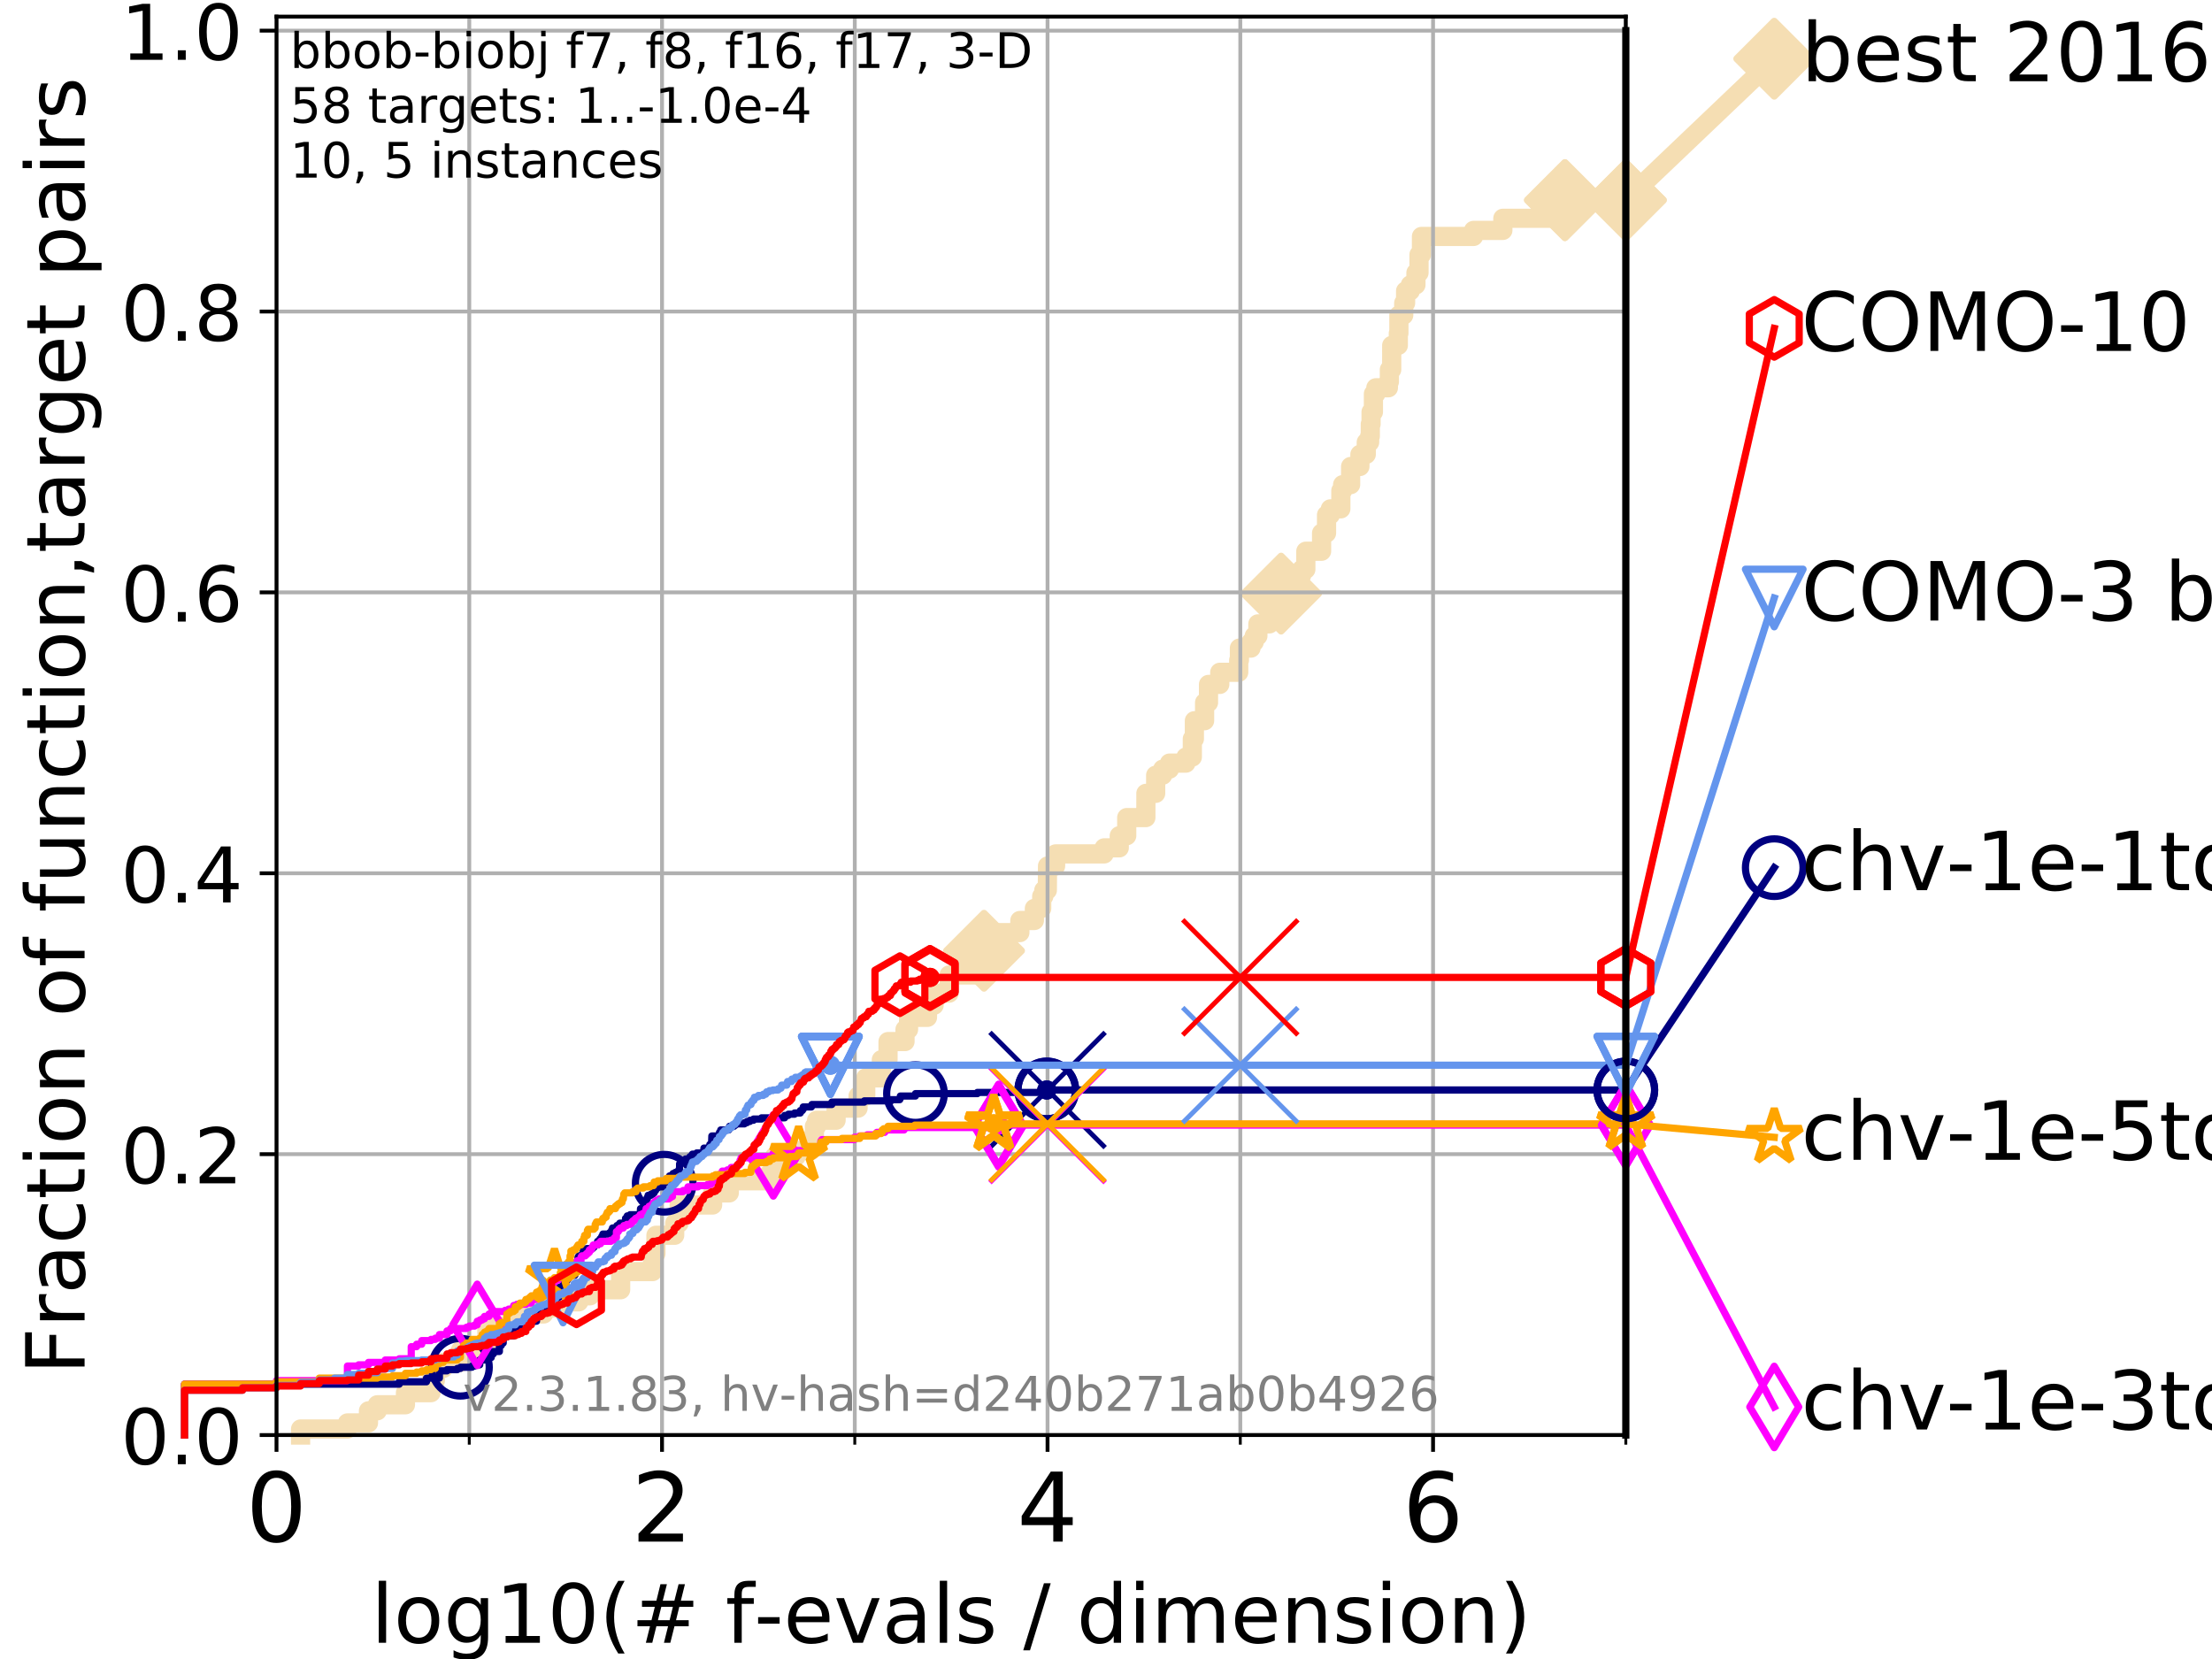 <?xml version="1.0" encoding="utf-8" standalone="no"?>
<!DOCTYPE svg PUBLIC "-//W3C//DTD SVG 1.1//EN"
  "http://www.w3.org/Graphics/SVG/1.1/DTD/svg11.dtd">
<!-- Created with matplotlib (https://matplotlib.org/) -->
<svg height="345.6pt" version="1.1" viewBox="0 0 460.8 345.6" width="460.8pt" xmlns="http://www.w3.org/2000/svg" xmlns:xlink="http://www.w3.org/1999/xlink">
 <defs>
  <style type="text/css">
*{stroke-linecap:butt;stroke-linejoin:round;}
  </style>
 </defs>
 <g id="figure_1">
  <g id="patch_1">
   <path d="M 0 345.6 
L 460.8 345.6 
L 460.8 0 
L 0 0 
z
" style="fill:#ffffff;"/>
  </g>
  <g id="axes_1">
   <g id="patch_2">
    <path d="M 57.6 298.944 
L 338.688 298.944 
L 338.688 3.456 
L 57.6 3.456 
z
" style="fill:#ffffff;"/>
   </g>
   <g id="line2d_1">
    <path d="M 62.617 298.944 
L 62.617 297.683 
L 72.376 297.683 
L 72.376 296.422 
L 76.759 296.422 
L 76.759 293.9 
L 78.596 293.9 
L 78.596 292.639 
L 84.464 292.639 
L 84.464 290.117 
L 89.79 290.117 
L 89.79 287.595 
L 90.684 287.595 
L 90.684 285.073 
L 92.347 285.073 
L 92.347 283.811 
L 95.918 283.811 
L 95.918 281.289 
L 101.413 281.289 
L 101.413 276.245 
L 108.326 276.245 
L 108.326 273.723 
L 113.264 273.723 
L 113.264 272.462 
L 115.711 272.462 
L 115.711 271.201 
L 120.572 271.201 
L 120.572 269.94 
L 122.92 269.94 
L 122.92 268.679 
L 129.291 268.679 
L 129.291 264.896 
L 135.944 264.896 
L 135.944 261.113 
L 136.645 261.113 
L 136.645 257.33 
L 140.549 257.33 
L 140.549 254.807 
L 141.474 254.807 
L 141.474 251.024 
L 148.45 251.024 
L 148.45 248.502 
L 151.923 248.502 
L 151.923 245.98 
L 160.038 245.98 
L 160.038 244.719 
L 160.961 244.719 
L 160.961 242.197 
L 161.345 242.197 
L 161.345 240.936 
L 165.85 240.936 
L 165.85 239.675 
L 168.983 239.675 
L 168.983 237.153 
L 169.655 237.153 
L 169.655 234.631 
L 170.11 234.631 
L 170.11 233.37 
L 174.175 233.37 
L 174.175 230.848 
L 178.75 230.848 
L 178.75 228.325 
L 180.351 228.325 
L 180.351 224.542 
L 183.599 224.542 
L 183.599 220.759 
L 184.993 220.759 
L 184.993 216.976 
L 188.532 216.976 
L 188.532 214.454 
L 189.269 214.454 
L 189.269 211.932 
L 193.212 211.932 
L 193.212 209.41 
L 194.593 209.41 
L 194.593 206.888 
L 197.714 206.888 
L 197.714 203.105 
L 203.657 203.105 
L 203.657 200.583 
L 204.987 200.583 
L 204.987 198.06 
L 205.908 198.06 
L 205.908 196.799 
L 208.109 196.799 
L 208.109 194.277 
L 212.457 194.277 
L 212.457 191.755 
L 215.483 191.755 
L 215.483 189.233 
L 217.008 189.233 
L 217.008 186.711 
L 217.444 186.711 
L 217.444 185.45 
L 218.18 185.45 
L 218.219 180.406 
L 219.902 180.406 
L 219.902 177.884 
L 230.015 177.884 
L 230.015 176.623 
L 233.163 176.623 
L 233.163 174.101 
L 234.718 174.101 
L 234.718 170.317 
L 238.704 170.317 
L 238.711 165.273 
L 240.748 165.273 
L 240.748 161.49 
L 242.208 161.49 
L 242.208 160.229 
L 243.623 160.229 
L 243.623 158.968 
L 247.044 158.968 
L 247.044 157.707 
L 248.384 157.707 
L 248.384 153.924 
L 248.812 153.924 
L 248.812 150.141 
L 250.938 150.141 
L 250.938 146.358 
L 251.755 146.358 
L 251.755 142.574 
L 254.1 142.574 
L 254.1 140.052 
L 258.048 140.052 
L 258.048 137.53 
L 258.195 137.53 
L 258.195 135.008 
L 260.605 135.008 
L 260.605 133.747 
L 261.276 133.747 
L 261.276 132.486 
L 262.039 132.486 
L 262.039 129.964 
L 264.445 129.964 
L 264.445 126.181 
L 264.846 126.181 
L 264.846 124.92 
L 266.876 124.92 
L 266.876 123.659 
L 269.667 123.659 
L 269.667 119.876 
L 271.144 119.876 
L 271.144 118.615 
L 272.029 118.615 
L 272.029 114.831 
L 275.31 114.831 
L 275.31 111.048 
L 276.343 111.048 
L 276.343 107.265 
L 277.136 107.265 
L 277.136 106.004 
L 279.322 106.004 
L 279.322 102.221 
L 279.695 102.221 
L 279.695 100.96 
L 281.359 100.96 
L 281.359 97.177 
L 283.294 97.177 
L 283.294 94.655 
L 284.619 94.655 
L 284.619 92.133 
L 285.32 92.133 
L 285.32 90.872 
L 285.459 90.872 
L 285.459 88.35 
L 285.618 88.35 
L 285.618 85.827 
L 286.107 85.827 
L 286.107 82.044 
L 286.612 82.044 
L 286.612 80.783 
L 289.228 80.783 
L 289.228 79.522 
L 289.432 79.522 
L 289.432 77 
L 289.916 77 
L 289.917 71.956 
L 291.297 71.956 
L 291.297 69.434 
L 291.413 69.434 
L 291.413 65.651 
L 292.422 65.651 
L 292.422 63.129 
L 292.813 63.129 
L 292.813 60.607 
L 293.8 60.607 
L 293.8 59.346 
L 294.966 59.346 
L 294.966 56.823 
L 295.606 56.823 
L 295.606 53.04 
L 296.117 53.04 
L 296.117 49.257 
L 306.967 49.257 
L 306.967 47.996 
L 313.071 47.996 
L 313.071 45.474 
L 326.008 45.474 
L 326.008 41.691 
L 338.688 41.691 
L 338.688 41.691 
" style="fill:none;stroke:#f5deb3;stroke-linecap:square;stroke-width:4;"/>
   </g>
   <g id="line2d_2">
    <defs>
     <path d="M 0 7.778 
L 7.778 0 
L 0 -7.778 
L -7.778 0 
z
" id="m6e401c3dad" style="stroke:#f5deb3;stroke-linejoin:miter;stroke-width:1.5;"/>
    </defs>
    <g>
     <use style="fill:#f5deb3;stroke:#f5deb3;stroke-linejoin:miter;stroke-width:1.5;" x="204.987" xlink:href="#m6e401c3dad" y="198.06"/>
     <use style="fill:#f5deb3;stroke:#f5deb3;stroke-linejoin:miter;stroke-width:1.5;" x="266.876" xlink:href="#m6e401c3dad" y="123.659"/>
     <use style="fill:#f5deb3;stroke:#f5deb3;stroke-linejoin:miter;stroke-width:1.5;" x="326.008" xlink:href="#m6e401c3dad" y="41.691"/>
     <use style="fill:#f5deb3;stroke:#f5deb3;stroke-linejoin:miter;stroke-width:1.5;" x="326.008" xlink:href="#m6e401c3dad" y="41.691"/>
     <use style="fill:#f5deb3;stroke:#f5deb3;stroke-linejoin:miter;stroke-width:1.5;" x="338.688" xlink:href="#m6e401c3dad" y="41.691"/>
    </g>
   </g>
   <g id="line2d_3">
    <path style="fill:none;stroke:#f5deb3;stroke-linecap:square;stroke-width:4;"/>
    <g/>
   </g>
   <g id="line2d_4">
    <path d="M 338.688 41.691 
L 369.608 12.233 
" style="fill:none;stroke:#f5deb3;stroke-linecap:square;stroke-width:4;"/>
    <g>
     <use style="fill:#f5deb3;stroke:#f5deb3;stroke-linejoin:miter;stroke-width:1.5;" x="338.688" xlink:href="#m6e401c3dad" y="41.691"/>
     <use style="fill:#f5deb3;stroke:#f5deb3;stroke-linejoin:miter;stroke-width:1.5;" x="369.608" xlink:href="#m6e401c3dad" y="12.233"/>
    </g>
   </g>
   <g id="matplotlib.axis_1">
    <g id="xtick_1">
     <g id="line2d_5">
      <path clip-path="url(#p2989d158ac)" d="M 57.6 298.944 
L 57.6 3.456 
" style="fill:none;stroke:#b0b0b0;stroke-linecap:square;stroke-width:0.8;"/>
     </g>
     <g id="line2d_6">
      <defs>
       <path d="M 0 0 
L 0 3.5 
" id="maa3a040d97" style="stroke:#000000;stroke-width:0.8;"/>
      </defs>
      <g>
       <use style="stroke:#000000;stroke-width:0.8;" x="57.6" xlink:href="#maa3a040d97" y="298.944"/>
      </g>
     </g>
     <g id="text_1">
      <!-- 0 -->
      <defs>
       <path d="M 31.781 66.406 
Q 24.172 66.406 20.328 58.906 
Q 16.5 51.422 16.5 36.375 
Q 16.5 21.391 20.328 13.891 
Q 24.172 6.391 31.781 6.391 
Q 39.453 6.391 43.281 13.891 
Q 47.125 21.391 47.125 36.375 
Q 47.125 51.422 43.281 58.906 
Q 39.453 66.406 31.781 66.406 
z
M 31.781 74.219 
Q 44.047 74.219 50.516 64.516 
Q 56.984 54.828 56.984 36.375 
Q 56.984 17.969 50.516 8.266 
Q 44.047 -1.422 31.781 -1.422 
Q 19.531 -1.422 13.062 8.266 
Q 6.594 17.969 6.594 36.375 
Q 6.594 54.828 13.062 64.516 
Q 19.531 74.219 31.781 74.219 
z
" id="DejaVuSans-48"/>
      </defs>
      <g transform="translate(51.237 321.141)scale(0.2 -0.2)">
       <use xlink:href="#DejaVuSans-48"/>
      </g>
     </g>
    </g>
    <g id="xtick_2">
     <g id="line2d_7">
      <path clip-path="url(#p2989d158ac)" d="M 137.911 298.944 
L 137.911 3.456 
" style="fill:none;stroke:#b0b0b0;stroke-linecap:square;stroke-width:0.8;"/>
     </g>
     <g id="line2d_8">
      <g>
       <use style="stroke:#000000;stroke-width:0.8;" x="137.911" xlink:href="#maa3a040d97" y="298.944"/>
      </g>
     </g>
     <g id="text_2">
      <!-- 2 -->
      <defs>
       <path d="M 19.188 8.297 
L 53.609 8.297 
L 53.609 0 
L 7.328 0 
L 7.328 8.297 
Q 12.938 14.109 22.625 23.891 
Q 32.328 33.688 34.812 36.531 
Q 39.547 41.844 41.422 45.531 
Q 43.312 49.219 43.312 52.781 
Q 43.312 58.594 39.234 62.25 
Q 35.156 65.922 28.609 65.922 
Q 23.969 65.922 18.812 64.312 
Q 13.672 62.703 7.812 59.422 
L 7.812 69.391 
Q 13.766 71.781 18.938 73 
Q 24.125 74.219 28.422 74.219 
Q 39.75 74.219 46.484 68.547 
Q 53.219 62.891 53.219 53.422 
Q 53.219 48.922 51.531 44.891 
Q 49.859 40.875 45.406 35.406 
Q 44.188 33.984 37.641 27.219 
Q 31.109 20.453 19.188 8.297 
z
" id="DejaVuSans-50"/>
      </defs>
      <g transform="translate(131.548 321.141)scale(0.2 -0.2)">
       <use xlink:href="#DejaVuSans-50"/>
      </g>
     </g>
    </g>
    <g id="xtick_3">
     <g id="line2d_9">
      <path clip-path="url(#p2989d158ac)" d="M 218.222 298.944 
L 218.222 3.456 
" style="fill:none;stroke:#b0b0b0;stroke-linecap:square;stroke-width:0.8;"/>
     </g>
     <g id="line2d_10">
      <g>
       <use style="stroke:#000000;stroke-width:0.8;" x="218.222" xlink:href="#maa3a040d97" y="298.944"/>
      </g>
     </g>
     <g id="text_3">
      <!-- 4 -->
      <defs>
       <path d="M 37.797 64.312 
L 12.891 25.391 
L 37.797 25.391 
z
M 35.203 72.906 
L 47.609 72.906 
L 47.609 25.391 
L 58.016 25.391 
L 58.016 17.188 
L 47.609 17.188 
L 47.609 0 
L 37.797 0 
L 37.797 17.188 
L 4.891 17.188 
L 4.891 26.703 
z
" id="DejaVuSans-52"/>
      </defs>
      <g transform="translate(211.859 321.141)scale(0.2 -0.2)">
       <use xlink:href="#DejaVuSans-52"/>
      </g>
     </g>
    </g>
    <g id="xtick_4">
     <g id="line2d_11">
      <path clip-path="url(#p2989d158ac)" d="M 298.533 298.944 
L 298.533 3.456 
" style="fill:none;stroke:#b0b0b0;stroke-linecap:square;stroke-width:0.8;"/>
     </g>
     <g id="line2d_12">
      <g>
       <use style="stroke:#000000;stroke-width:0.8;" x="298.533" xlink:href="#maa3a040d97" y="298.944"/>
      </g>
     </g>
     <g id="text_4">
      <!-- 6 -->
      <defs>
       <path d="M 33.016 40.375 
Q 26.375 40.375 22.484 35.828 
Q 18.609 31.297 18.609 23.391 
Q 18.609 15.531 22.484 10.953 
Q 26.375 6.391 33.016 6.391 
Q 39.656 6.391 43.531 10.953 
Q 47.406 15.531 47.406 23.391 
Q 47.406 31.297 43.531 35.828 
Q 39.656 40.375 33.016 40.375 
z
M 52.594 71.297 
L 52.594 62.312 
Q 48.875 64.062 45.094 64.984 
Q 41.312 65.922 37.594 65.922 
Q 27.828 65.922 22.672 59.328 
Q 17.531 52.734 16.797 39.406 
Q 19.672 43.656 24.016 45.922 
Q 28.375 48.188 33.594 48.188 
Q 44.578 48.188 50.953 41.516 
Q 57.328 34.859 57.328 23.391 
Q 57.328 12.156 50.688 5.359 
Q 44.047 -1.422 33.016 -1.422 
Q 20.359 -1.422 13.672 8.266 
Q 6.984 17.969 6.984 36.375 
Q 6.984 53.656 15.188 63.938 
Q 23.391 74.219 37.203 74.219 
Q 40.922 74.219 44.703 73.484 
Q 48.484 72.75 52.594 71.297 
z
" id="DejaVuSans-54"/>
      </defs>
      <g transform="translate(292.17 321.141)scale(0.2 -0.2)">
       <use xlink:href="#DejaVuSans-54"/>
      </g>
     </g>
    </g>
    <g id="xtick_5">
     <g id="line2d_13">
      <path clip-path="url(#p2989d158ac)" d="M 97.755 298.944 
L 97.755 3.456 
" style="fill:none;stroke:#b0b0b0;stroke-linecap:square;stroke-width:0.8;"/>
     </g>
     <g id="line2d_14">
      <defs>
       <path d="M 0 0 
L 0 2 
" id="m0df4c3c150" style="stroke:#000000;stroke-width:0.6;"/>
      </defs>
      <g>
       <use style="stroke:#000000;stroke-width:0.6;" x="97.755" xlink:href="#m0df4c3c150" y="298.944"/>
      </g>
     </g>
    </g>
    <g id="xtick_6">
     <g id="line2d_15">
      <path clip-path="url(#p2989d158ac)" d="M 178.066 298.944 
L 178.066 3.456 
" style="fill:none;stroke:#b0b0b0;stroke-linecap:square;stroke-width:0.8;"/>
     </g>
     <g id="line2d_16">
      <g>
       <use style="stroke:#000000;stroke-width:0.6;" x="178.066" xlink:href="#m0df4c3c150" y="298.944"/>
      </g>
     </g>
    </g>
    <g id="xtick_7">
     <g id="line2d_17">
      <path clip-path="url(#p2989d158ac)" d="M 258.377 298.944 
L 258.377 3.456 
" style="fill:none;stroke:#b0b0b0;stroke-linecap:square;stroke-width:0.8;"/>
     </g>
     <g id="line2d_18">
      <g>
       <use style="stroke:#000000;stroke-width:0.6;" x="258.377" xlink:href="#m0df4c3c150" y="298.944"/>
      </g>
     </g>
    </g>
    <g id="xtick_8">
     <g id="line2d_19">
      <path clip-path="url(#p2989d158ac)" d="M 338.688 298.944 
L 338.688 3.456 
" style="fill:none;stroke:#b0b0b0;stroke-linecap:square;stroke-width:0.8;"/>
     </g>
     <g id="line2d_20">
      <g>
       <use style="stroke:#000000;stroke-width:0.6;" x="338.688" xlink:href="#m0df4c3c150" y="298.944"/>
      </g>
     </g>
    </g>
    <g id="text_5">
     <!-- log10(# f-evals / dimension) -->
     <defs>
      <path d="M 9.422 75.984 
L 18.406 75.984 
L 18.406 0 
L 9.422 0 
z
" id="DejaVuSans-108"/>
      <path d="M 30.609 48.391 
Q 23.391 48.391 19.188 42.75 
Q 14.984 37.109 14.984 27.297 
Q 14.984 17.484 19.156 11.844 
Q 23.344 6.203 30.609 6.203 
Q 37.797 6.203 41.984 11.859 
Q 46.188 17.531 46.188 27.297 
Q 46.188 37.016 41.984 42.703 
Q 37.797 48.391 30.609 48.391 
z
M 30.609 56 
Q 42.328 56 49.016 48.375 
Q 55.719 40.766 55.719 27.297 
Q 55.719 13.875 49.016 6.219 
Q 42.328 -1.422 30.609 -1.422 
Q 18.844 -1.422 12.172 6.219 
Q 5.516 13.875 5.516 27.297 
Q 5.516 40.766 12.172 48.375 
Q 18.844 56 30.609 56 
z
" id="DejaVuSans-111"/>
      <path d="M 45.406 27.984 
Q 45.406 37.75 41.375 43.109 
Q 37.359 48.484 30.078 48.484 
Q 22.859 48.484 18.828 43.109 
Q 14.797 37.75 14.797 27.984 
Q 14.797 18.266 18.828 12.891 
Q 22.859 7.516 30.078 7.516 
Q 37.359 7.516 41.375 12.891 
Q 45.406 18.266 45.406 27.984 
z
M 54.391 6.781 
Q 54.391 -7.172 48.188 -13.984 
Q 42 -20.797 29.203 -20.797 
Q 24.469 -20.797 20.266 -20.094 
Q 16.062 -19.391 12.109 -17.922 
L 12.109 -9.188 
Q 16.062 -11.328 19.922 -12.344 
Q 23.781 -13.375 27.781 -13.375 
Q 36.625 -13.375 41.016 -8.766 
Q 45.406 -4.156 45.406 5.172 
L 45.406 9.625 
Q 42.625 4.781 38.281 2.391 
Q 33.938 0 27.875 0 
Q 17.828 0 11.672 7.656 
Q 5.516 15.328 5.516 27.984 
Q 5.516 40.672 11.672 48.328 
Q 17.828 56 27.875 56 
Q 33.938 56 38.281 53.609 
Q 42.625 51.219 45.406 46.391 
L 45.406 54.688 
L 54.391 54.688 
z
" id="DejaVuSans-103"/>
      <path d="M 12.406 8.297 
L 28.516 8.297 
L 28.516 63.922 
L 10.984 60.406 
L 10.984 69.391 
L 28.422 72.906 
L 38.281 72.906 
L 38.281 8.297 
L 54.391 8.297 
L 54.391 0 
L 12.406 0 
z
" id="DejaVuSans-49"/>
      <path d="M 31 75.875 
Q 24.469 64.656 21.281 53.656 
Q 18.109 42.672 18.109 31.391 
Q 18.109 20.125 21.312 9.062 
Q 24.516 -2 31 -13.188 
L 23.188 -13.188 
Q 15.875 -1.703 12.234 9.375 
Q 8.594 20.453 8.594 31.391 
Q 8.594 42.281 12.203 53.312 
Q 15.828 64.359 23.188 75.875 
z
" id="DejaVuSans-40"/>
      <path d="M 51.125 44 
L 36.922 44 
L 32.812 27.688 
L 47.125 27.688 
z
M 43.797 71.781 
L 38.719 51.516 
L 52.984 51.516 
L 58.109 71.781 
L 65.922 71.781 
L 60.891 51.516 
L 76.125 51.516 
L 76.125 44 
L 58.984 44 
L 54.984 27.688 
L 70.516 27.688 
L 70.516 20.219 
L 53.078 20.219 
L 48 0 
L 40.188 0 
L 45.219 20.219 
L 30.906 20.219 
L 25.875 0 
L 18.016 0 
L 23.094 20.219 
L 7.719 20.219 
L 7.719 27.688 
L 24.906 27.688 
L 29 44 
L 13.281 44 
L 13.281 51.516 
L 30.906 51.516 
L 35.891 71.781 
z
" id="DejaVuSans-35"/>
      <path id="DejaVuSans-32"/>
      <path d="M 37.109 75.984 
L 37.109 68.5 
L 28.516 68.5 
Q 23.688 68.5 21.797 66.547 
Q 19.922 64.594 19.922 59.516 
L 19.922 54.688 
L 34.719 54.688 
L 34.719 47.703 
L 19.922 47.703 
L 19.922 0 
L 10.891 0 
L 10.891 47.703 
L 2.297 47.703 
L 2.297 54.688 
L 10.891 54.688 
L 10.891 58.5 
Q 10.891 67.625 15.141 71.797 
Q 19.391 75.984 28.609 75.984 
z
" id="DejaVuSans-102"/>
      <path d="M 4.891 31.391 
L 31.203 31.391 
L 31.203 23.391 
L 4.891 23.391 
z
" id="DejaVuSans-45"/>
      <path d="M 56.203 29.594 
L 56.203 25.203 
L 14.891 25.203 
Q 15.484 15.922 20.484 11.062 
Q 25.484 6.203 34.422 6.203 
Q 39.594 6.203 44.453 7.469 
Q 49.312 8.734 54.109 11.281 
L 54.109 2.781 
Q 49.266 0.734 44.188 -0.344 
Q 39.109 -1.422 33.891 -1.422 
Q 20.797 -1.422 13.156 6.188 
Q 5.516 13.812 5.516 26.812 
Q 5.516 40.234 12.766 48.109 
Q 20.016 56 32.328 56 
Q 43.359 56 49.781 48.891 
Q 56.203 41.797 56.203 29.594 
z
M 47.219 32.234 
Q 47.125 39.594 43.094 43.984 
Q 39.062 48.391 32.422 48.391 
Q 24.906 48.391 20.391 44.141 
Q 15.875 39.891 15.188 32.172 
z
" id="DejaVuSans-101"/>
      <path d="M 2.984 54.688 
L 12.5 54.688 
L 29.594 8.797 
L 46.688 54.688 
L 56.203 54.688 
L 35.688 0 
L 23.484 0 
z
" id="DejaVuSans-118"/>
      <path d="M 34.281 27.484 
Q 23.391 27.484 19.188 25 
Q 14.984 22.516 14.984 16.5 
Q 14.984 11.719 18.141 8.906 
Q 21.297 6.109 26.703 6.109 
Q 34.188 6.109 38.703 11.406 
Q 43.219 16.703 43.219 25.484 
L 43.219 27.484 
z
M 52.203 31.203 
L 52.203 0 
L 43.219 0 
L 43.219 8.297 
Q 40.141 3.328 35.547 0.953 
Q 30.953 -1.422 24.312 -1.422 
Q 15.922 -1.422 10.953 3.297 
Q 6 8.016 6 15.922 
Q 6 25.141 12.172 29.828 
Q 18.359 34.516 30.609 34.516 
L 43.219 34.516 
L 43.219 35.406 
Q 43.219 41.609 39.141 45 
Q 35.062 48.391 27.688 48.391 
Q 23 48.391 18.547 47.266 
Q 14.109 46.141 10.016 43.891 
L 10.016 52.203 
Q 14.938 54.109 19.578 55.047 
Q 24.219 56 28.609 56 
Q 40.484 56 46.344 49.844 
Q 52.203 43.703 52.203 31.203 
z
" id="DejaVuSans-97"/>
      <path d="M 44.281 53.078 
L 44.281 44.578 
Q 40.484 46.531 36.375 47.5 
Q 32.281 48.484 27.875 48.484 
Q 21.188 48.484 17.844 46.438 
Q 14.5 44.391 14.5 40.281 
Q 14.5 37.156 16.891 35.375 
Q 19.281 33.594 26.516 31.984 
L 29.594 31.297 
Q 39.156 29.25 43.188 25.516 
Q 47.219 21.781 47.219 15.094 
Q 47.219 7.469 41.188 3.016 
Q 35.156 -1.422 24.609 -1.422 
Q 20.219 -1.422 15.453 -0.562 
Q 10.688 0.297 5.422 2 
L 5.422 11.281 
Q 10.406 8.688 15.234 7.391 
Q 20.062 6.109 24.812 6.109 
Q 31.156 6.109 34.562 8.281 
Q 37.984 10.453 37.984 14.406 
Q 37.984 18.062 35.516 20.016 
Q 33.062 21.969 24.703 23.781 
L 21.578 24.516 
Q 13.234 26.266 9.516 29.906 
Q 5.812 33.547 5.812 39.891 
Q 5.812 47.609 11.281 51.797 
Q 16.75 56 26.812 56 
Q 31.781 56 36.172 55.266 
Q 40.578 54.547 44.281 53.078 
z
" id="DejaVuSans-115"/>
      <path d="M 25.391 72.906 
L 33.688 72.906 
L 8.297 -9.281 
L 0 -9.281 
z
" id="DejaVuSans-47"/>
      <path d="M 45.406 46.391 
L 45.406 75.984 
L 54.391 75.984 
L 54.391 0 
L 45.406 0 
L 45.406 8.203 
Q 42.578 3.328 38.25 0.953 
Q 33.938 -1.422 27.875 -1.422 
Q 17.969 -1.422 11.734 6.484 
Q 5.516 14.406 5.516 27.297 
Q 5.516 40.188 11.734 48.094 
Q 17.969 56 27.875 56 
Q 33.938 56 38.25 53.625 
Q 42.578 51.266 45.406 46.391 
z
M 14.797 27.297 
Q 14.797 17.391 18.875 11.75 
Q 22.953 6.109 30.078 6.109 
Q 37.203 6.109 41.297 11.75 
Q 45.406 17.391 45.406 27.297 
Q 45.406 37.203 41.297 42.844 
Q 37.203 48.484 30.078 48.484 
Q 22.953 48.484 18.875 42.844 
Q 14.797 37.203 14.797 27.297 
z
" id="DejaVuSans-100"/>
      <path d="M 9.422 54.688 
L 18.406 54.688 
L 18.406 0 
L 9.422 0 
z
M 9.422 75.984 
L 18.406 75.984 
L 18.406 64.594 
L 9.422 64.594 
z
" id="DejaVuSans-105"/>
      <path d="M 52 44.188 
Q 55.375 50.25 60.062 53.125 
Q 64.75 56 71.094 56 
Q 79.641 56 84.281 50.016 
Q 88.922 44.047 88.922 33.016 
L 88.922 0 
L 79.891 0 
L 79.891 32.719 
Q 79.891 40.578 77.094 44.375 
Q 74.312 48.188 68.609 48.188 
Q 61.625 48.188 57.562 43.547 
Q 53.516 38.922 53.516 30.906 
L 53.516 0 
L 44.484 0 
L 44.484 32.719 
Q 44.484 40.625 41.703 44.406 
Q 38.922 48.188 33.109 48.188 
Q 26.219 48.188 22.156 43.531 
Q 18.109 38.875 18.109 30.906 
L 18.109 0 
L 9.078 0 
L 9.078 54.688 
L 18.109 54.688 
L 18.109 46.188 
Q 21.188 51.219 25.484 53.609 
Q 29.781 56 35.688 56 
Q 41.656 56 45.828 52.969 
Q 50 49.953 52 44.188 
z
" id="DejaVuSans-109"/>
      <path d="M 54.891 33.016 
L 54.891 0 
L 45.906 0 
L 45.906 32.719 
Q 45.906 40.484 42.875 44.328 
Q 39.844 48.188 33.797 48.188 
Q 26.516 48.188 22.312 43.547 
Q 18.109 38.922 18.109 30.906 
L 18.109 0 
L 9.078 0 
L 9.078 54.688 
L 18.109 54.688 
L 18.109 46.188 
Q 21.344 51.125 25.703 53.562 
Q 30.078 56 35.797 56 
Q 45.219 56 50.047 50.172 
Q 54.891 44.344 54.891 33.016 
z
" id="DejaVuSans-110"/>
      <path d="M 8.016 75.875 
L 15.828 75.875 
Q 23.141 64.359 26.781 53.312 
Q 30.422 42.281 30.422 31.391 
Q 30.422 20.453 26.781 9.375 
Q 23.141 -1.703 15.828 -13.188 
L 8.016 -13.188 
Q 14.5 -2 17.703 9.062 
Q 20.906 20.125 20.906 31.391 
Q 20.906 42.672 17.703 53.656 
Q 14.5 64.656 8.016 75.875 
z
" id="DejaVuSans-41"/>
     </defs>
     <g transform="translate(77.303 342.218)scale(0.17 -0.17)">
      <use xlink:href="#DejaVuSans-108"/>
      <use x="27.783" xlink:href="#DejaVuSans-111"/>
      <use x="88.965" xlink:href="#DejaVuSans-103"/>
      <use x="152.441" xlink:href="#DejaVuSans-49"/>
      <use x="216.064" xlink:href="#DejaVuSans-48"/>
      <use x="279.688" xlink:href="#DejaVuSans-40"/>
      <use x="318.701" xlink:href="#DejaVuSans-35"/>
      <use x="402.49" xlink:href="#DejaVuSans-32"/>
      <use x="434.277" xlink:href="#DejaVuSans-102"/>
      <use x="469.404" xlink:href="#DejaVuSans-45"/>
      <use x="505.488" xlink:href="#DejaVuSans-101"/>
      <use x="567.012" xlink:href="#DejaVuSans-118"/>
      <use x="626.191" xlink:href="#DejaVuSans-97"/>
      <use x="687.471" xlink:href="#DejaVuSans-108"/>
      <use x="715.254" xlink:href="#DejaVuSans-115"/>
      <use x="767.354" xlink:href="#DejaVuSans-32"/>
      <use x="799.141" xlink:href="#DejaVuSans-47"/>
      <use x="832.832" xlink:href="#DejaVuSans-32"/>
      <use x="864.619" xlink:href="#DejaVuSans-100"/>
      <use x="928.096" xlink:href="#DejaVuSans-105"/>
      <use x="955.879" xlink:href="#DejaVuSans-109"/>
      <use x="1053.291" xlink:href="#DejaVuSans-101"/>
      <use x="1114.814" xlink:href="#DejaVuSans-110"/>
      <use x="1178.193" xlink:href="#DejaVuSans-115"/>
      <use x="1230.293" xlink:href="#DejaVuSans-105"/>
      <use x="1258.076" xlink:href="#DejaVuSans-111"/>
      <use x="1319.258" xlink:href="#DejaVuSans-110"/>
      <use x="1382.637" xlink:href="#DejaVuSans-41"/>
     </g>
    </g>
   </g>
   <g id="matplotlib.axis_2">
    <g id="ytick_1">
     <g id="line2d_21">
      <path clip-path="url(#p2989d158ac)" d="M 57.6 298.944 
L 338.688 298.944 
" style="fill:none;stroke:#b0b0b0;stroke-linecap:square;stroke-width:0.8;"/>
     </g>
     <g id="line2d_22">
      <defs>
       <path d="M 0 0 
L -3.5 0 
" id="me4674ef3a3" style="stroke:#000000;stroke-width:0.8;"/>
      </defs>
      <g>
       <use style="stroke:#000000;stroke-width:0.8;" x="57.6" xlink:href="#me4674ef3a3" y="298.944"/>
      </g>
     </g>
     <g id="text_6">
      <!-- 0.0 -->
      <defs>
       <path d="M 10.688 12.406 
L 21 12.406 
L 21 0 
L 10.688 0 
z
" id="DejaVuSans-46"/>
      </defs>
      <g transform="translate(25.155 305.023)scale(0.16 -0.16)">
       <use xlink:href="#DejaVuSans-48"/>
       <use x="63.623" xlink:href="#DejaVuSans-46"/>
       <use x="95.41" xlink:href="#DejaVuSans-48"/>
      </g>
     </g>
    </g>
    <g id="ytick_2">
     <g id="line2d_23">
      <path clip-path="url(#p2989d158ac)" d="M 57.6 240.432 
L 338.688 240.432 
" style="fill:none;stroke:#b0b0b0;stroke-linecap:square;stroke-width:0.8;"/>
     </g>
     <g id="line2d_24">
      <g>
       <use style="stroke:#000000;stroke-width:0.8;" x="57.6" xlink:href="#me4674ef3a3" y="240.432"/>
      </g>
     </g>
     <g id="text_7">
      <!-- 0.2 -->
      <g transform="translate(25.155 246.51)scale(0.16 -0.16)">
       <use xlink:href="#DejaVuSans-48"/>
       <use x="63.623" xlink:href="#DejaVuSans-46"/>
       <use x="95.41" xlink:href="#DejaVuSans-50"/>
      </g>
     </g>
    </g>
    <g id="ytick_3">
     <g id="line2d_25">
      <path clip-path="url(#p2989d158ac)" d="M 57.6 181.919 
L 338.688 181.919 
" style="fill:none;stroke:#b0b0b0;stroke-linecap:square;stroke-width:0.8;"/>
     </g>
     <g id="line2d_26">
      <g>
       <use style="stroke:#000000;stroke-width:0.8;" x="57.6" xlink:href="#me4674ef3a3" y="181.919"/>
      </g>
     </g>
     <g id="text_8">
      <!-- 0.4 -->
      <g transform="translate(25.155 187.998)scale(0.16 -0.16)">
       <use xlink:href="#DejaVuSans-48"/>
       <use x="63.623" xlink:href="#DejaVuSans-46"/>
       <use x="95.41" xlink:href="#DejaVuSans-52"/>
      </g>
     </g>
    </g>
    <g id="ytick_4">
     <g id="line2d_27">
      <path clip-path="url(#p2989d158ac)" d="M 57.6 123.407 
L 338.688 123.407 
" style="fill:none;stroke:#b0b0b0;stroke-linecap:square;stroke-width:0.8;"/>
     </g>
     <g id="line2d_28">
      <g>
       <use style="stroke:#000000;stroke-width:0.8;" x="57.6" xlink:href="#me4674ef3a3" y="123.407"/>
      </g>
     </g>
     <g id="text_9">
      <!-- 0.6 -->
      <g transform="translate(25.155 129.485)scale(0.16 -0.16)">
       <use xlink:href="#DejaVuSans-48"/>
       <use x="63.623" xlink:href="#DejaVuSans-46"/>
       <use x="95.41" xlink:href="#DejaVuSans-54"/>
      </g>
     </g>
    </g>
    <g id="ytick_5">
     <g id="line2d_29">
      <path clip-path="url(#p2989d158ac)" d="M 57.6 64.894 
L 338.688 64.894 
" style="fill:none;stroke:#b0b0b0;stroke-linecap:square;stroke-width:0.8;"/>
     </g>
     <g id="line2d_30">
      <g>
       <use style="stroke:#000000;stroke-width:0.8;" x="57.6" xlink:href="#me4674ef3a3" y="64.894"/>
      </g>
     </g>
     <g id="text_10">
      <!-- 0.8 -->
      <defs>
       <path d="M 31.781 34.625 
Q 24.75 34.625 20.719 30.859 
Q 16.703 27.094 16.703 20.516 
Q 16.703 13.922 20.719 10.156 
Q 24.75 6.391 31.781 6.391 
Q 38.812 6.391 42.859 10.172 
Q 46.922 13.969 46.922 20.516 
Q 46.922 27.094 42.891 30.859 
Q 38.875 34.625 31.781 34.625 
z
M 21.922 38.812 
Q 15.578 40.375 12.031 44.719 
Q 8.5 49.078 8.5 55.328 
Q 8.5 64.062 14.719 69.141 
Q 20.953 74.219 31.781 74.219 
Q 42.672 74.219 48.875 69.141 
Q 55.078 64.062 55.078 55.328 
Q 55.078 49.078 51.531 44.719 
Q 48 40.375 41.703 38.812 
Q 48.828 37.156 52.797 32.312 
Q 56.781 27.484 56.781 20.516 
Q 56.781 9.906 50.312 4.234 
Q 43.844 -1.422 31.781 -1.422 
Q 19.734 -1.422 13.25 4.234 
Q 6.781 9.906 6.781 20.516 
Q 6.781 27.484 10.781 32.312 
Q 14.797 37.156 21.922 38.812 
z
M 18.312 54.391 
Q 18.312 48.734 21.844 45.562 
Q 25.391 42.391 31.781 42.391 
Q 38.141 42.391 41.719 45.562 
Q 45.312 48.734 45.312 54.391 
Q 45.312 60.062 41.719 63.234 
Q 38.141 66.406 31.781 66.406 
Q 25.391 66.406 21.844 63.234 
Q 18.312 60.062 18.312 54.391 
z
" id="DejaVuSans-56"/>
      </defs>
      <g transform="translate(25.155 70.973)scale(0.16 -0.16)">
       <use xlink:href="#DejaVuSans-48"/>
       <use x="63.623" xlink:href="#DejaVuSans-46"/>
       <use x="95.41" xlink:href="#DejaVuSans-56"/>
      </g>
     </g>
    </g>
    <g id="ytick_6">
     <g id="line2d_31">
      <path clip-path="url(#p2989d158ac)" d="M 57.6 6.382 
L 338.688 6.382 
" style="fill:none;stroke:#b0b0b0;stroke-linecap:square;stroke-width:0.8;"/>
     </g>
     <g id="line2d_32">
      <g>
       <use style="stroke:#000000;stroke-width:0.8;" x="57.6" xlink:href="#me4674ef3a3" y="6.382"/>
      </g>
     </g>
     <g id="text_11">
      <!-- 1.0 -->
      <g transform="translate(25.155 12.46)scale(0.16 -0.16)">
       <use xlink:href="#DejaVuSans-49"/>
       <use x="63.623" xlink:href="#DejaVuSans-46"/>
       <use x="95.41" xlink:href="#DejaVuSans-48"/>
      </g>
     </g>
    </g>
    <g id="text_12">
     <!-- Fraction of function,target pairs -->
     <defs>
      <path d="M 9.812 72.906 
L 51.703 72.906 
L 51.703 64.594 
L 19.672 64.594 
L 19.672 43.109 
L 48.578 43.109 
L 48.578 34.812 
L 19.672 34.812 
L 19.672 0 
L 9.812 0 
z
" id="DejaVuSans-70"/>
      <path d="M 41.109 46.297 
Q 39.594 47.172 37.812 47.578 
Q 36.031 48 33.891 48 
Q 26.266 48 22.188 43.047 
Q 18.109 38.094 18.109 28.812 
L 18.109 0 
L 9.078 0 
L 9.078 54.688 
L 18.109 54.688 
L 18.109 46.188 
Q 20.953 51.172 25.484 53.578 
Q 30.031 56 36.531 56 
Q 37.453 56 38.578 55.875 
Q 39.703 55.766 41.062 55.516 
z
" id="DejaVuSans-114"/>
      <path d="M 48.781 52.594 
L 48.781 44.188 
Q 44.969 46.297 41.141 47.344 
Q 37.312 48.391 33.406 48.391 
Q 24.656 48.391 19.812 42.844 
Q 14.984 37.312 14.984 27.297 
Q 14.984 17.281 19.812 11.734 
Q 24.656 6.203 33.406 6.203 
Q 37.312 6.203 41.141 7.25 
Q 44.969 8.297 48.781 10.406 
L 48.781 2.094 
Q 45.016 0.344 40.984 -0.531 
Q 36.969 -1.422 32.422 -1.422 
Q 20.062 -1.422 12.781 6.344 
Q 5.516 14.109 5.516 27.297 
Q 5.516 40.672 12.859 48.328 
Q 20.219 56 33.016 56 
Q 37.156 56 41.109 55.141 
Q 45.062 54.297 48.781 52.594 
z
" id="DejaVuSans-99"/>
      <path d="M 18.312 70.219 
L 18.312 54.688 
L 36.812 54.688 
L 36.812 47.703 
L 18.312 47.703 
L 18.312 18.016 
Q 18.312 11.328 20.141 9.422 
Q 21.969 7.516 27.594 7.516 
L 36.812 7.516 
L 36.812 0 
L 27.594 0 
Q 17.188 0 13.234 3.875 
Q 9.281 7.766 9.281 18.016 
L 9.281 47.703 
L 2.688 47.703 
L 2.688 54.688 
L 9.281 54.688 
L 9.281 70.219 
z
" id="DejaVuSans-116"/>
      <path d="M 8.5 21.578 
L 8.5 54.688 
L 17.484 54.688 
L 17.484 21.922 
Q 17.484 14.156 20.5 10.266 
Q 23.531 6.391 29.594 6.391 
Q 36.859 6.391 41.078 11.031 
Q 45.312 15.672 45.312 23.688 
L 45.312 54.688 
L 54.297 54.688 
L 54.297 0 
L 45.312 0 
L 45.312 8.406 
Q 42.047 3.422 37.719 1 
Q 33.406 -1.422 27.688 -1.422 
Q 18.266 -1.422 13.375 4.438 
Q 8.5 10.297 8.5 21.578 
z
M 31.109 56 
z
" id="DejaVuSans-117"/>
      <path d="M 11.719 12.406 
L 22.016 12.406 
L 22.016 4 
L 14.016 -11.625 
L 7.719 -11.625 
L 11.719 4 
z
" id="DejaVuSans-44"/>
      <path d="M 18.109 8.203 
L 18.109 -20.797 
L 9.078 -20.797 
L 9.078 54.688 
L 18.109 54.688 
L 18.109 46.391 
Q 20.953 51.266 25.266 53.625 
Q 29.594 56 35.594 56 
Q 45.562 56 51.781 48.094 
Q 58.016 40.188 58.016 27.297 
Q 58.016 14.406 51.781 6.484 
Q 45.562 -1.422 35.594 -1.422 
Q 29.594 -1.422 25.266 0.953 
Q 20.953 3.328 18.109 8.203 
z
M 48.688 27.297 
Q 48.688 37.203 44.609 42.844 
Q 40.531 48.484 33.406 48.484 
Q 26.266 48.484 22.188 42.844 
Q 18.109 37.203 18.109 27.297 
Q 18.109 17.391 22.188 11.75 
Q 26.266 6.109 33.406 6.109 
Q 40.531 6.109 44.609 11.75 
Q 48.688 17.391 48.688 27.297 
z
" id="DejaVuSans-112"/>
     </defs>
     <g transform="translate(17.62 286.339)rotate(-90)scale(0.17 -0.17)">
      <use xlink:href="#DejaVuSans-70"/>
      <use x="57.41" xlink:href="#DejaVuSans-114"/>
      <use x="98.523" xlink:href="#DejaVuSans-97"/>
      <use x="159.803" xlink:href="#DejaVuSans-99"/>
      <use x="214.783" xlink:href="#DejaVuSans-116"/>
      <use x="253.992" xlink:href="#DejaVuSans-105"/>
      <use x="281.775" xlink:href="#DejaVuSans-111"/>
      <use x="342.957" xlink:href="#DejaVuSans-110"/>
      <use x="406.336" xlink:href="#DejaVuSans-32"/>
      <use x="438.123" xlink:href="#DejaVuSans-111"/>
      <use x="499.305" xlink:href="#DejaVuSans-102"/>
      <use x="534.51" xlink:href="#DejaVuSans-32"/>
      <use x="566.297" xlink:href="#DejaVuSans-102"/>
      <use x="601.502" xlink:href="#DejaVuSans-117"/>
      <use x="664.881" xlink:href="#DejaVuSans-110"/>
      <use x="728.26" xlink:href="#DejaVuSans-99"/>
      <use x="783.24" xlink:href="#DejaVuSans-116"/>
      <use x="822.449" xlink:href="#DejaVuSans-105"/>
      <use x="850.232" xlink:href="#DejaVuSans-111"/>
      <use x="911.414" xlink:href="#DejaVuSans-110"/>
      <use x="974.793" xlink:href="#DejaVuSans-44"/>
      <use x="1006.58" xlink:href="#DejaVuSans-116"/>
      <use x="1045.789" xlink:href="#DejaVuSans-97"/>
      <use x="1107.068" xlink:href="#DejaVuSans-114"/>
      <use x="1148.166" xlink:href="#DejaVuSans-103"/>
      <use x="1211.643" xlink:href="#DejaVuSans-101"/>
      <use x="1273.166" xlink:href="#DejaVuSans-116"/>
      <use x="1312.375" xlink:href="#DejaVuSans-32"/>
      <use x="1344.162" xlink:href="#DejaVuSans-112"/>
      <use x="1407.639" xlink:href="#DejaVuSans-97"/>
      <use x="1468.918" xlink:href="#DejaVuSans-105"/>
      <use x="1496.701" xlink:href="#DejaVuSans-114"/>
      <use x="1537.814" xlink:href="#DejaVuSans-115"/>
     </g>
    </g>
   </g>
   <g id="line2d_33">
    <defs>
     <path d="M 0 1.5 
C 0.398 1.5 0.779 1.342 1.061 1.061 
C 1.342 0.779 1.5 0.398 1.5 0 
C 1.5 -0.398 1.342 -0.779 1.061 -1.061 
C 0.779 -1.342 0.398 -1.5 0 -1.5 
C -0.398 -1.5 -0.779 -1.342 -1.061 -1.061 
C -1.342 -0.779 -1.5 -0.398 -1.5 0 
C -1.5 0.398 -1.342 0.779 -1.061 1.061 
C -0.779 1.342 -0.398 1.5 0 1.5 
z
" id="mee65a0df6f" style="stroke:#f5deb3;"/>
    </defs>
    <g>
     <use style="fill:#f5deb3;stroke:#f5deb3;" x="326.008" xlink:href="#mee65a0df6f" y="41.691"/>
     <use style="fill:#f5deb3;stroke:#f5deb3;" x="326.008" xlink:href="#mee65a0df6f" y="41.691"/>
    </g>
   </g>
   <g id="line2d_34">
    <defs>
     <path d="M 0 1.5 
C 0.398 1.5 0.779 1.342 1.061 1.061 
C 1.342 0.779 1.5 0.398 1.5 0 
C 1.5 -0.398 1.342 -0.779 1.061 -1.061 
C 0.779 -1.342 0.398 -1.5 0 -1.5 
C -0.398 -1.5 -0.779 -1.342 -1.061 -1.061 
C -1.342 -0.779 -1.5 -0.398 -1.5 0 
C -1.5 0.398 -1.342 0.779 -1.061 1.061 
C -0.779 1.342 -0.398 1.5 0 1.5 
z
" id="mf92452955e" style="stroke:#000080;"/>
    </defs>
    <g>
     <use style="fill:#000080;stroke:#000080;" x="218.065" xlink:href="#mf92452955e" y="227.064"/>
     <use style="fill:#000080;stroke:#000080;" x="218.065" xlink:href="#mf92452955e" y="227.064"/>
    </g>
   </g>
   <g id="line2d_35">
    <path d="M 38.441 298.944 
L 38.441 288.351 
L 83.172 288.351 
L 83.172 287.847 
L 88.847 287.847 
L 88.847 287.09 
L 91.535 287.09 
L 91.535 285.577 
L 93.122 285.577 
L 93.122 285.325 
L 95.26 285.325 
L 95.26 285.073 
L 95.918 285.073 
L 95.918 284.82 
L 98.327 284.82 
L 98.327 284.568 
L 98.881 284.568 
L 98.881 284.316 
L 99.938 284.316 
L 99.938 283.307 
L 100.935 283.307 
L 100.935 283.055 
L 101.878 283.055 
L 101.878 282.803 
L 102.331 282.803 
L 102.331 282.046 
L 102.772 282.046 
L 102.772 281.542 
L 104.034 281.542 
L 104.034 280.281 
L 104.435 280.281 
L 104.435 279.776 
L 104.826 279.776 
L 104.826 278.515 
L 105.585 278.515 
L 105.585 278.263 
L 107.009 278.263 
L 107.009 277.254 
L 107.348 277.254 
L 107.348 277.002 
L 108.006 277.002 
L 108.006 276.245 
L 108.326 276.245 
L 108.326 275.993 
L 110.415 275.993 
L 110.415 275.489 
L 110.694 275.489 
L 110.694 275.236 
L 111.768 275.236 
L 111.768 274.228 
L 112.532 274.228 
L 112.532 273.723 
L 112.779 273.723 
L 112.779 273.471 
L 113.023 273.471 
L 113.023 272.462 
L 113.735 272.462 
L 113.735 271.958 
L 113.966 271.958 
L 113.966 271.705 
L 115.077 271.705 
L 115.077 271.453 
L 115.502 271.453 
L 115.502 270.949 
L 115.711 270.949 
L 115.711 270.697 
L 115.918 270.697 
L 115.918 270.192 
L 116.523 270.192 
L 116.523 268.175 
L 117.298 268.175 
L 117.298 267.418 
L 117.857 267.418 
L 117.857 266.661 
L 118.221 266.661 
L 118.221 266.409 
L 118.4 266.409 
L 118.4 266.157 
L 118.577 266.157 
L 118.577 265.905 
L 118.752 265.905 
L 118.752 265.652 
L 119.768 265.652 
L 119.768 265.148 
L 119.932 265.148 
L 119.932 264.896 
L 120.094 264.896 
L 120.094 263.13 
L 120.255 263.13 
L 120.255 262.626 
L 120.414 262.626 
L 120.414 261.869 
L 120.572 261.869 
L 120.572 261.617 
L 121.189 261.617 
L 121.189 261.365 
L 121.34 261.365 
L 121.34 261.113 
L 121.49 261.113 
L 121.49 260.608 
L 121.638 260.608 
L 121.638 260.356 
L 122.22 260.356 
L 122.22 260.104 
L 123.461 260.104 
L 123.461 259.852 
L 123.725 259.852 
L 123.725 259.599 
L 123.856 259.599 
L 123.856 259.347 
L 124.495 259.347 
L 124.495 258.591 
L 124.989 258.591 
L 124.989 258.086 
L 125.232 258.086 
L 125.232 257.834 
L 125.352 257.834 
L 125.352 257.582 
L 125.589 257.582 
L 125.589 257.077 
L 126.948 257.077 
L 126.948 256.825 
L 127.272 256.825 
L 127.379 256.321 
L 127.59 256.321 
L 127.59 255.816 
L 128.411 255.816 
L 128.511 255.312 
L 128.905 255.312 
L 128.905 255.06 
L 129.099 255.06 
L 129.099 254.807 
L 130.309 254.807 
L 130.309 253.799 
L 130.576 253.799 
L 130.665 253.294 
L 131.27 253.294 
L 131.27 253.042 
L 133.353 253.042 
L 133.428 251.781 
L 133.873 251.781 
L 133.873 251.529 
L 134.379 251.529 
L 134.45 250.772 
L 134.521 250.772 
L 134.521 250.015 
L 134.801 250.015 
L 134.801 249.511 
L 134.939 249.511 
L 135.008 249.007 
L 135.615 249.007 
L 135.615 248.754 
L 136.009 248.754 
L 136.009 248.502 
L 136.266 248.502 
L 136.266 247.998 
L 136.583 247.998 
L 136.583 247.493 
L 137.016 247.493 
L 137.016 247.241 
L 138.142 247.241 
L 138.199 246.485 
L 138.37 246.485 
L 138.37 246.232 
L 138.927 246.232 
L 138.927 245.98 
L 139.307 245.98 
L 139.414 245.223 
L 139.467 245.223 
L 139.467 244.971 
L 139.991 244.971 
L 139.991 244.719 
L 140.196 244.719 
L 140.196 244.467 
L 140.699 244.467 
L 140.699 244.215 
L 141.331 244.215 
L 141.379 243.71 
L 141.568 243.71 
L 141.568 242.449 
L 141.849 242.449 
L 141.849 241.945 
L 142.442 241.945 
L 142.442 241.693 
L 142.797 241.693 
L 142.797 241.44 
L 143.737 241.44 
L 143.737 240.936 
L 144.108 240.936 
L 144.108 240.684 
L 144.23 240.684 
L 144.23 240.432 
L 145.136 240.432 
L 145.136 240.179 
L 146.538 240.179 
L 146.644 239.17 
L 147.868 239.17 
L 147.868 238.414 
L 148.226 238.414 
L 148.29 236.648 
L 149.853 236.648 
L 149.882 235.892 
L 150.144 235.892 
L 150.144 235.387 
L 151.819 235.387 
L 151.819 235.135 
L 151.949 235.135 
L 151.975 234.631 
L 152.91 234.631 
L 152.91 234.379 
L 153.227 234.379 
L 153.227 234.126 
L 155.081 234.126 
L 155.081 233.874 
L 155.616 233.874 
L 155.616 233.622 
L 156.216 233.622 
L 156.216 233.37 
L 156.973 233.37 
L 156.973 233.117 
L 158.644 233.117 
L 158.644 232.865 
L 163.469 232.865 
L 163.469 232.361 
L 164.218 232.361 
L 164.218 232.109 
L 165.519 232.109 
L 165.519 231.856 
L 166.718 231.856 
L 166.729 231.352 
L 167.147 231.352 
L 167.147 231.1 
L 167.32 231.1 
L 167.32 230.595 
L 169.041 230.595 
L 169.119 230.091 
L 173.288 230.091 
L 173.288 229.587 
L 180.048 229.587 
L 180.048 229.334 
L 185.634 229.334 
L 185.634 229.082 
L 187.433 229.082 
L 187.433 228.83 
L 187.558 228.83 
L 187.558 228.325 
L 190.709 228.325 
L 190.709 227.821 
L 203.61 227.821 
L 203.61 227.569 
L 218.065 227.569 
L 218.065 227.064 
L 338.688 227.064 
L 338.688 227.064 
" style="fill:none;stroke:#000080;stroke-linecap:square;stroke-width:1.5;"/>
   </g>
   <g id="line2d_36">
    <defs>
     <path d="M 0 6 
C 1.591 6 3.117 5.368 4.243 4.243 
C 5.368 3.117 6 1.591 6 0 
C 6 -1.591 5.368 -3.117 4.243 -4.243 
C 3.117 -5.368 1.591 -6 0 -6 
C -1.591 -6 -3.117 -5.368 -4.243 -4.243 
C -5.368 -3.117 -6 -1.591 -6 0 
C -6 1.591 -5.368 3.117 -4.243 4.243 
C -3.117 5.368 -1.591 6 0 6 
z
" id="m76c9097e7d" style="stroke:#000080;stroke-width:1.5;"/>
    </defs>
    <g>
     <use style="fill-opacity:0;stroke:#000080;stroke-width:1.5;" x="95.918" xlink:href="#m76c9097e7d" y="284.82"/>
     <use style="fill-opacity:0;stroke:#000080;stroke-width:1.5;" x="138.37" xlink:href="#m76c9097e7d" y="246.485"/>
     <use style="fill-opacity:0;stroke:#000080;stroke-width:1.5;" x="190.709" xlink:href="#m76c9097e7d" y="227.821"/>
     <use style="fill-opacity:0;stroke:#000080;stroke-width:1.5;" x="218.065" xlink:href="#m76c9097e7d" y="227.064"/>
     <use style="fill-opacity:0;stroke:#000080;stroke-width:1.5;" x="218.065" xlink:href="#m76c9097e7d" y="227.064"/>
     <use style="fill-opacity:0;stroke:#000080;stroke-width:1.5;" x="338.688" xlink:href="#m76c9097e7d" y="227.064"/>
    </g>
   </g>
   <g id="line2d_37">
    <path style="fill:none;stroke:#000080;stroke-linecap:square;stroke-width:1.5;"/>
    <g/>
   </g>
   <g id="line2d_38">
    <path clip-path="url(#p2989d158ac)" d="M 218.224 227.064 
" style="fill:none;stroke:#000080;stroke-linecap:square;stroke-width:1.5;"/>
    <defs>
     <path d="M -12 12 
L 12 -12 
M -12 -12 
L 12 12 
" id="m124058690f" style="stroke:#000080;"/>
    </defs>
    <g clip-path="url(#p2989d158ac)">
     <use style="fill:#000080;stroke:#000080;" x="218.224" xlink:href="#m124058690f" y="227.064"/>
    </g>
   </g>
   <g id="line2d_39">
    <defs>
     <path d="M 0 1.5 
C 0.398 1.5 0.779 1.342 1.061 1.061 
C 1.342 0.779 1.5 0.398 1.5 0 
C 1.5 -0.398 1.342 -0.779 1.061 -1.061 
C 0.779 -1.342 0.398 -1.5 0 -1.5 
C -0.398 -1.5 -0.779 -1.342 -1.061 -1.061 
C -1.342 -0.779 -1.5 -0.398 -1.5 0 
C -1.5 0.398 -1.342 0.779 -1.061 1.061 
C -0.779 1.342 -0.398 1.5 0 1.5 
z
" id="m5c58992222" style="stroke:#ff00ff;"/>
    </defs>
    <g>
     <use style="fill:#ff00ff;stroke:#ff00ff;" x="208.023" xlink:href="#m5c58992222" y="234.379"/>
     <use style="fill:#ff00ff;stroke:#ff00ff;" x="208.023" xlink:href="#m5c58992222" y="234.379"/>
    </g>
   </g>
   <g id="line2d_40">
    <path d="M 38.441 298.944 
L 38.441 288.351 
L 57.6 288.351 
L 57.6 287.595 
L 72.376 287.595 
L 72.376 284.568 
L 74.705 284.568 
L 74.705 284.316 
L 76.759 284.316 
L 76.759 283.811 
L 80.259 283.811 
L 80.259 283.307 
L 83.172 283.307 
L 83.172 283.055 
L 85.667 283.055 
L 85.667 280.533 
L 86.793 280.533 
L 86.793 280.028 
L 87.85 280.028 
L 87.85 279.272 
L 89.79 279.272 
L 89.79 279.019 
L 90.684 279.019 
L 90.684 278.767 
L 91.535 278.767 
L 91.535 278.011 
L 93.122 278.011 
L 93.122 277.254 
L 93.864 277.254 
L 93.864 276.75 
L 97.164 276.75 
L 97.164 276.497 
L 97.755 276.497 
L 97.755 276.245 
L 98.881 276.245 
L 98.881 275.993 
L 99.418 275.993 
L 99.418 275.236 
L 99.938 275.236 
L 99.938 274.984 
L 100.444 274.984 
L 100.444 274.732 
L 100.935 274.732 
L 100.935 274.228 
L 101.878 274.228 
L 101.878 273.723 
L 102.331 273.723 
L 102.331 273.471 
L 103.203 273.471 
L 103.203 273.219 
L 105.21 273.219 
L 105.21 272.966 
L 105.952 272.966 
L 105.952 272.714 
L 107.009 272.714 
L 107.009 271.958 
L 107.68 271.958 
L 107.68 271.705 
L 109.55 271.705 
L 109.55 271.453 
L 110.694 271.453 
L 110.694 270.697 
L 112.026 270.697 
L 112.026 270.192 
L 112.281 270.192 
L 112.281 269.94 
L 112.532 269.94 
L 112.532 269.183 
L 113.023 269.183 
L 113.023 268.679 
L 113.264 268.679 
L 113.264 268.175 
L 113.735 268.175 
L 113.735 267.922 
L 114.194 267.922 
L 114.194 267.67 
L 114.86 267.67 
L 114.86 267.166 
L 115.502 267.166 
L 115.502 266.661 
L 116.323 266.661 
L 116.323 266.157 
L 116.72 266.157 
L 116.72 265.905 
L 117.107 265.905 
L 117.107 265.4 
L 117.673 265.4 
L 117.673 264.896 
L 117.857 264.896 
L 117.857 264.391 
L 118.4 264.391 
L 118.4 263.887 
L 118.577 263.887 
L 118.577 263.635 
L 119.267 263.635 
L 119.267 263.383 
L 119.603 263.383 
L 119.603 263.13 
L 120.094 263.13 
L 120.094 262.878 
L 120.255 262.878 
L 120.255 262.626 
L 121.037 262.626 
L 121.037 261.869 
L 121.189 261.869 
L 121.189 261.617 
L 121.931 261.617 
L 121.931 261.365 
L 122.22 261.365 
L 122.22 261.113 
L 122.503 261.113 
L 122.503 260.86 
L 122.782 260.86 
L 122.782 260.356 
L 123.193 260.356 
L 123.193 260.104 
L 123.327 260.104 
L 123.327 259.852 
L 123.461 259.852 
L 123.461 259.599 
L 123.594 259.599 
L 123.594 259.347 
L 124.495 259.347 
L 124.495 259.095 
L 125.111 259.095 
L 125.111 258.591 
L 127.272 258.591 
L 127.272 258.338 
L 128.006 258.338 
L 128.006 257.834 
L 128.411 257.834 
L 128.411 256.573 
L 128.808 256.573 
L 128.905 256.068 
L 129.195 256.068 
L 129.195 255.816 
L 129.853 255.816 
L 129.945 255.312 
L 130.576 255.312 
L 130.576 255.06 
L 131.524 255.06 
L 131.607 254.555 
L 131.856 254.555 
L 131.856 254.303 
L 132.182 254.303 
L 132.182 254.051 
L 132.423 254.051 
L 132.423 253.799 
L 132.894 253.799 
L 132.894 253.546 
L 133.353 253.546 
L 133.353 253.042 
L 133.873 253.042 
L 133.873 252.79 
L 134.308 252.79 
L 134.308 252.538 
L 134.521 252.538 
L 134.591 251.781 
L 135.077 251.781 
L 135.077 251.529 
L 135.213 251.529 
L 135.213 251.277 
L 135.879 251.277 
L 135.879 250.772 
L 136.138 250.772 
L 136.138 250.52 
L 136.457 250.52 
L 136.457 250.268 
L 136.77 250.268 
L 136.77 250.015 
L 137.259 250.015 
L 137.259 249.763 
L 139.307 249.763 
L 139.307 249.511 
L 139.678 249.511 
L 139.678 249.259 
L 140.094 249.259 
L 140.094 248.502 
L 140.298 248.502 
L 140.298 248.25 
L 142.307 248.25 
L 142.307 247.998 
L 143.273 247.998 
L 143.316 247.241 
L 145.403 247.241 
L 145.403 246.989 
L 147.402 246.989 
L 147.402 246.737 
L 148.097 246.737 
L 148.097 246.485 
L 148.386 246.485 
L 148.481 245.98 
L 149.257 245.98 
L 149.257 245.728 
L 149.498 245.728 
L 149.498 245.223 
L 149.617 245.223 
L 149.617 244.719 
L 150.429 244.719 
L 150.458 243.962 
L 151.528 243.962 
L 151.528 243.71 
L 152.309 243.71 
L 152.309 243.206 
L 153.323 243.206 
L 153.323 242.954 
L 153.656 242.954 
L 153.656 242.701 
L 154.029 242.701 
L 154.029 242.197 
L 154.167 242.197 
L 154.167 241.693 
L 154.372 241.693 
L 154.372 241.188 
L 157.128 241.188 
L 157.128 240.936 
L 160.774 240.936 
L 160.774 240.684 
L 161.1 240.684 
L 161.1 240.179 
L 161.69 240.179 
L 161.69 239.927 
L 163.103 239.927 
L 163.103 239.675 
L 169.598 239.675 
L 169.598 239.423 
L 170.392 239.423 
L 170.392 239.17 
L 170.785 239.17 
L 170.873 238.666 
L 170.96 238.666 
L 171.004 237.657 
L 171.195 237.657 
L 171.195 237.405 
L 178.008 237.405 
L 178.008 236.901 
L 179.039 236.901 
L 179.039 236.648 
L 180.65 236.648 
L 180.65 236.396 
L 182.66 236.396 
L 182.66 235.892 
L 184.312 235.892 
L 184.312 235.387 
L 188.339 235.387 
L 188.339 235.135 
L 188.506 235.135 
L 188.506 234.883 
L 207.198 234.883 
L 207.198 234.631 
L 208.023 234.631 
L 208.023 234.379 
L 338.688 234.379 
L 338.688 234.379 
" style="fill:none;stroke:#ff00ff;stroke-linecap:square;stroke-width:1.5;"/>
   </g>
   <g id="line2d_41">
    <defs>
     <path d="M 0 8.485 
L 5.091 0 
L 0 -8.485 
L -5.091 0 
z
" id="mdc70dfe375" style="stroke:#ff00ff;stroke-linejoin:miter;stroke-width:1.5;"/>
    </defs>
    <g>
     <use style="fill-opacity:0;stroke:#ff00ff;stroke-linejoin:miter;stroke-width:1.5;" x="99.418" xlink:href="#mdc70dfe375" y="275.993"/>
     <use style="fill-opacity:0;stroke:#ff00ff;stroke-linejoin:miter;stroke-width:1.5;" x="161.1" xlink:href="#mdc70dfe375" y="240.684"/>
     <use style="fill-opacity:0;stroke:#ff00ff;stroke-linejoin:miter;stroke-width:1.5;" x="208.023" xlink:href="#mdc70dfe375" y="234.631"/>
     <use style="fill-opacity:0;stroke:#ff00ff;stroke-linejoin:miter;stroke-width:1.5;" x="208.023" xlink:href="#mdc70dfe375" y="234.379"/>
     <use style="fill-opacity:0;stroke:#ff00ff;stroke-linejoin:miter;stroke-width:1.5;" x="208.023" xlink:href="#mdc70dfe375" y="234.379"/>
     <use style="fill-opacity:0;stroke:#ff00ff;stroke-linejoin:miter;stroke-width:1.5;" x="338.688" xlink:href="#mdc70dfe375" y="234.379"/>
    </g>
   </g>
   <g id="line2d_42">
    <path style="fill:none;stroke:#ff00ff;stroke-linecap:square;stroke-width:1.5;"/>
    <g/>
   </g>
   <g id="line2d_43">
    <path clip-path="url(#p2989d158ac)" d="M 218.224 234.379 
" style="fill:none;stroke:#ff00ff;stroke-linecap:square;stroke-width:1.5;"/>
    <defs>
     <path d="M -12 12 
L 12 -12 
M -12 -12 
L 12 12 
" id="mb9ed77a2a0" style="stroke:#ff00ff;"/>
    </defs>
    <g clip-path="url(#p2989d158ac)">
     <use style="fill:#ff00ff;stroke:#ff00ff;" x="218.224" xlink:href="#mb9ed77a2a0" y="234.379"/>
    </g>
   </g>
   <g id="line2d_44">
    <defs>
     <path d="M 0 1.5 
C 0.398 1.5 0.779 1.342 1.061 1.061 
C 1.342 0.779 1.5 0.398 1.5 0 
C 1.5 -0.398 1.342 -0.779 1.061 -1.061 
C 0.779 -1.342 0.398 -1.5 0 -1.5 
C -0.398 -1.5 -0.779 -1.342 -1.061 -1.061 
C -1.342 -0.779 -1.5 -0.398 -1.5 0 
C -1.5 0.398 -1.342 0.779 -1.061 1.061 
C -0.779 1.342 -0.398 1.5 0 1.5 
z
" id="mdc058d2c79" style="stroke:#ffa500;"/>
    </defs>
    <g>
     <use style="fill:#ffa500;stroke:#ffa500;" x="207.018" xlink:href="#mdc058d2c79" y="234.126"/>
     <use style="fill:#ffa500;stroke:#ffa500;" x="207.018" xlink:href="#mdc058d2c79" y="234.126"/>
    </g>
   </g>
   <g id="line2d_45">
    <path d="M 38.441 298.944 
L 38.441 288.351 
L 57.6 288.351 
L 57.6 287.847 
L 66.508 287.847 
L 66.508 287.09 
L 78.596 287.09 
L 78.596 286.838 
L 81.776 286.838 
L 81.776 286.586 
L 84.464 286.586 
L 84.464 286.081 
L 86.793 286.081 
L 86.793 285.829 
L 87.85 285.829 
L 87.85 285.577 
L 88.847 285.577 
L 88.847 285.325 
L 89.79 285.325 
L 89.79 285.073 
L 90.684 285.073 
L 90.684 284.064 
L 91.535 284.064 
L 91.535 283.811 
L 92.347 283.811 
L 92.347 283.307 
L 95.26 283.307 
L 95.26 282.803 
L 95.918 282.803 
L 95.918 281.037 
L 96.552 281.037 
L 96.552 280.281 
L 97.164 280.281 
L 97.164 279.776 
L 98.327 279.776 
L 98.327 279.019 
L 99.938 279.019 
L 99.938 278.767 
L 100.444 278.767 
L 100.444 278.011 
L 100.935 278.011 
L 100.935 277.506 
L 101.413 277.506 
L 101.413 277.254 
L 101.878 277.254 
L 101.878 276.75 
L 104.034 276.75 
L 104.034 275.741 
L 104.435 275.741 
L 104.435 275.489 
L 105.585 275.489 
L 105.585 273.723 
L 105.952 273.723 
L 105.952 273.471 
L 106.312 273.471 
L 106.312 273.219 
L 107.009 273.219 
L 107.009 272.966 
L 107.348 272.966 
L 107.348 272.21 
L 108.006 272.21 
L 108.006 271.958 
L 108.326 271.958 
L 108.326 271.453 
L 109.252 271.453 
L 109.252 271.201 
L 109.55 271.201 
L 109.55 270.697 
L 110.132 270.697 
L 110.132 270.444 
L 110.415 270.444 
L 110.415 270.192 
L 110.694 270.192 
L 110.694 269.94 
L 111.506 269.94 
L 111.506 269.688 
L 111.768 269.688 
L 111.768 269.183 
L 112.281 269.183 
L 112.281 268.931 
L 113.023 268.931 
L 113.023 268.679 
L 113.501 268.679 
L 113.501 267.922 
L 113.735 267.922 
L 113.735 267.67 
L 114.194 267.67 
L 114.194 267.166 
L 114.419 267.166 
L 114.419 266.913 
L 114.641 266.913 
L 114.641 266.661 
L 115.291 266.661 
L 115.291 266.409 
L 115.502 266.409 
L 115.502 266.157 
L 116.72 266.157 
L 116.72 265.148 
L 117.107 265.148 
L 117.107 264.644 
L 117.298 264.644 
L 117.298 264.139 
L 117.486 264.139 
L 117.486 263.887 
L 117.857 263.887 
L 117.857 263.383 
L 118.4 263.383 
L 118.4 262.878 
L 118.752 262.878 
L 118.752 261.617 
L 118.925 261.617 
L 118.925 260.608 
L 119.436 260.608 
L 119.436 260.356 
L 119.932 260.356 
L 119.932 260.104 
L 120.094 260.104 
L 120.094 259.852 
L 120.255 259.852 
L 120.255 259.599 
L 120.414 259.599 
L 120.414 259.347 
L 121.037 259.347 
L 121.037 259.095 
L 121.189 259.095 
L 121.189 258.591 
L 121.638 258.591 
L 121.638 257.834 
L 121.785 257.834 
L 121.785 257.33 
L 122.362 257.33 
L 122.362 256.321 
L 122.503 256.321 
L 122.503 256.068 
L 123.725 256.068 
L 123.725 255.816 
L 123.985 255.816 
L 123.985 255.06 
L 124.114 255.06 
L 124.114 254.807 
L 124.242 254.807 
L 124.242 254.555 
L 125.471 254.555 
L 125.471 254.051 
L 125.589 254.051 
L 125.589 253.799 
L 125.939 253.799 
L 125.939 253.546 
L 126.282 253.546 
L 126.282 253.042 
L 126.395 253.042 
L 126.395 252.79 
L 126.507 252.79 
L 126.507 252.538 
L 126.839 252.538 
L 126.839 252.285 
L 127.057 252.285 
L 127.057 251.781 
L 128.21 251.781 
L 128.21 251.277 
L 128.511 251.277 
L 128.511 251.024 
L 128.808 251.024 
L 128.808 250.772 
L 129.195 250.772 
L 129.195 250.52 
L 129.574 250.52 
L 129.668 249.763 
L 129.853 249.763 
L 129.945 248.754 
L 130.128 248.754 
L 130.128 248.502 
L 131.774 248.502 
L 131.774 248.25 
L 132.502 248.25 
L 132.502 247.746 
L 132.816 247.746 
L 132.816 247.493 
L 134.019 247.493 
L 134.019 247.241 
L 135.415 247.241 
L 135.415 246.989 
L 136.138 246.989 
L 136.138 246.737 
L 136.266 246.737 
L 136.266 246.232 
L 137.016 246.232 
L 137.016 245.98 
L 138.817 245.98 
L 138.817 245.476 
L 141.331 245.476 
L 141.331 245.223 
L 148.481 245.223 
L 148.481 244.971 
L 149.043 244.971 
L 149.043 244.719 
L 151.687 244.719 
L 151.687 244.467 
L 155.168 244.467 
L 155.168 244.215 
L 156.418 244.215 
L 156.519 243.206 
L 156.618 243.206 
L 156.618 242.954 
L 157.05 242.954 
L 157.05 242.701 
L 157.301 242.701 
L 157.301 242.449 
L 157.66 242.449 
L 157.66 242.197 
L 159.658 242.197 
L 159.658 241.945 
L 160.346 241.945 
L 160.346 241.44 
L 161.085 241.44 
L 161.085 241.188 
L 164.461 241.188 
L 164.461 240.936 
L 165.943 240.936 
L 165.943 240.684 
L 166.369 240.684 
L 166.369 240.179 
L 169.379 240.179 
L 169.379 239.927 
L 170.101 239.927 
L 170.101 239.675 
L 170.256 239.675 
L 170.283 238.918 
L 170.89 238.918 
L 170.995 237.909 
L 172.077 237.909 
L 172.077 237.405 
L 175.389 237.405 
L 175.389 237.153 
L 179.115 237.153 
L 179.115 236.901 
L 179.252 236.901 
L 179.252 236.648 
L 182.412 236.648 
L 182.412 236.144 
L 183.569 236.144 
L 183.569 235.892 
L 183.784 235.892 
L 183.784 235.387 
L 184.091 235.387 
L 184.091 235.135 
L 184.989 235.135 
L 184.989 234.631 
L 190.568 234.631 
L 190.568 234.379 
L 207.018 234.379 
L 207.018 234.126 
L 338.688 234.126 
L 338.688 234.126 
" style="fill:none;stroke:#ffa500;stroke-linecap:square;stroke-width:1.5;"/>
   </g>
   <g id="line2d_46">
    <defs>
     <path d="M 0 -6 
L -1.347 -1.854 
L -5.706 -1.854 
L -2.18 0.708 
L -3.527 4.854 
L -0 2.292 
L 3.527 4.854 
L 2.18 0.708 
L 5.706 -1.854 
L 1.347 -1.854 
z
" id="m7603901fbc" style="stroke:#ffa500;stroke-linejoin:bevel;stroke-width:1.5;"/>
    </defs>
    <g>
     <use style="fill-opacity:0;stroke:#ffa500;stroke-linejoin:bevel;stroke-width:1.5;" x="115.502" xlink:href="#m7603901fbc" y="266.157"/>
     <use style="fill-opacity:0;stroke:#ffa500;stroke-linejoin:bevel;stroke-width:1.5;" x="166.369" xlink:href="#m7603901fbc" y="240.684"/>
     <use style="fill-opacity:0;stroke:#ffa500;stroke-linejoin:bevel;stroke-width:1.5;" x="207.018" xlink:href="#m7603901fbc" y="234.379"/>
     <use style="fill-opacity:0;stroke:#ffa500;stroke-linejoin:bevel;stroke-width:1.5;" x="207.018" xlink:href="#m7603901fbc" y="234.126"/>
     <use style="fill-opacity:0;stroke:#ffa500;stroke-linejoin:bevel;stroke-width:1.5;" x="207.018" xlink:href="#m7603901fbc" y="234.126"/>
     <use style="fill-opacity:0;stroke:#ffa500;stroke-linejoin:bevel;stroke-width:1.5;" x="338.688" xlink:href="#m7603901fbc" y="234.126"/>
    </g>
   </g>
   <g id="line2d_47">
    <path style="fill:none;stroke:#ffa500;stroke-linecap:square;stroke-width:1.5;"/>
    <g/>
   </g>
   <g id="line2d_48">
    <path clip-path="url(#p2989d158ac)" d="M 218.225 234.126 
" style="fill:none;stroke:#ffa500;stroke-linecap:square;stroke-width:1.5;"/>
    <defs>
     <path d="M -12 12 
L 12 -12 
M -12 -12 
L 12 12 
" id="m577d09329f" style="stroke:#ffa500;"/>
    </defs>
    <g clip-path="url(#p2989d158ac)">
     <use style="fill:#ffa500;stroke:#ffa500;" x="218.225" xlink:href="#m577d09329f" y="234.126"/>
    </g>
   </g>
   <g id="line2d_49">
    <defs>
     <path d="M 0 1.5 
C 0.398 1.5 0.779 1.342 1.061 1.061 
C 1.342 0.779 1.5 0.398 1.5 0 
C 1.5 -0.398 1.342 -0.779 1.061 -1.061 
C 0.779 -1.342 0.398 -1.5 0 -1.5 
C -0.398 -1.5 -0.779 -1.342 -1.061 -1.061 
C -1.342 -0.779 -1.5 -0.398 -1.5 0 
C -1.5 0.398 -1.342 0.779 -1.061 1.061 
C -0.779 1.342 -0.398 1.5 0 1.5 
z
" id="m9e07bd4f0b" style="stroke:#6495ed;"/>
    </defs>
    <g>
     <use style="fill:#6495ed;stroke:#6495ed;" x="172.979" xlink:href="#m9e07bd4f0b" y="221.894"/>
     <use style="fill:#6495ed;stroke:#6495ed;" x="172.979" xlink:href="#m9e07bd4f0b" y="221.894"/>
    </g>
   </g>
   <g id="line2d_50">
    <path d="M 38.441 298.944 
L 38.441 289.612 
L 50.529 289.612 
L 50.529 289.108 
L 57.6 289.108 
L 57.6 288.603 
L 62.617 288.603 
L 62.617 287.973 
L 66.508 287.973 
L 66.508 287.468 
L 69.688 287.468 
L 69.688 287.09 
L 72.376 287.09 
L 72.376 286.334 
L 74.705 286.334 
L 74.705 286.081 
L 76.759 286.081 
L 76.759 285.955 
L 78.596 285.955 
L 78.596 285.199 
L 80.259 285.199 
L 80.259 285.073 
L 81.776 285.073 
L 81.776 283.938 
L 83.172 283.938 
L 83.172 283.559 
L 84.464 283.559 
L 84.464 283.433 
L 87.85 283.433 
L 87.85 283.307 
L 90.684 283.307 
L 90.684 283.055 
L 91.535 283.055 
L 91.535 282.929 
L 93.122 282.929 
L 93.122 282.677 
L 94.576 282.677 
L 94.576 282.298 
L 95.26 282.298 
L 95.26 281.415 
L 95.918 281.415 
L 95.918 281.163 
L 96.552 281.163 
L 96.552 281.037 
L 97.164 281.037 
L 97.164 280.785 
L 97.755 280.785 
L 97.755 280.407 
L 98.327 280.407 
L 98.327 280.154 
L 98.881 280.154 
L 98.881 279.902 
L 99.418 279.902 
L 99.418 279.776 
L 100.444 279.776 
L 100.444 279.524 
L 100.935 279.524 
L 100.935 278.767 
L 101.413 278.767 
L 101.413 278.389 
L 102.331 278.389 
L 102.331 278.011 
L 103.203 278.011 
L 103.203 277.885 
L 103.623 277.885 
L 103.623 277.758 
L 104.034 277.758 
L 104.034 277.632 
L 104.435 277.632 
L 104.435 277.506 
L 105.21 277.506 
L 105.21 277.128 
L 105.585 277.128 
L 105.585 276.876 
L 105.952 276.876 
L 105.952 276.119 
L 106.312 276.119 
L 106.312 275.993 
L 107.348 275.993 
L 107.348 275.615 
L 107.68 275.615 
L 107.68 275.362 
L 108.949 275.362 
L 108.949 274.984 
L 109.252 274.984 
L 109.252 274.228 
L 109.843 274.228 
L 109.843 273.345 
L 110.132 273.345 
L 110.132 273.219 
L 110.694 273.219 
L 110.694 273.093 
L 111.239 273.093 
L 111.239 272.84 
L 111.506 272.84 
L 111.506 272.588 
L 111.768 272.588 
L 111.768 272.462 
L 112.026 272.462 
L 112.026 272.21 
L 112.779 272.21 
L 112.779 271.958 
L 113.023 271.958 
L 113.023 271.832 
L 113.501 271.832 
L 113.501 271.705 
L 113.966 271.705 
L 113.966 271.579 
L 114.194 271.579 
L 114.194 271.327 
L 114.419 271.327 
L 114.419 271.201 
L 114.641 271.201 
L 114.641 271.075 
L 114.86 271.075 
L 114.86 270.949 
L 115.077 270.949 
L 115.077 270.823 
L 115.502 270.823 
L 115.502 270.697 
L 115.711 270.697 
L 115.711 270.192 
L 115.918 270.192 
L 115.918 270.066 
L 116.122 270.066 
L 116.122 269.94 
L 116.323 269.94 
L 116.323 269.814 
L 116.523 269.814 
L 116.523 269.562 
L 117.298 269.562 
L 117.298 269.436 
L 117.486 269.436 
L 117.486 269.183 
L 118.04 269.183 
L 118.04 269.057 
L 118.577 269.057 
L 118.577 268.805 
L 118.752 268.805 
L 118.752 268.427 
L 119.097 268.427 
L 119.097 268.175 
L 119.436 268.175 
L 119.436 268.048 
L 119.603 268.048 
L 119.603 267.418 
L 119.768 267.418 
L 119.768 267.292 
L 120.094 267.292 
L 120.094 267.166 
L 121.037 267.166 
L 121.037 266.913 
L 121.34 266.913 
L 121.34 266.535 
L 121.49 266.535 
L 121.49 266.283 
L 121.638 266.283 
L 121.638 266.157 
L 122.362 266.157 
L 122.362 265.905 
L 122.503 265.905 
L 122.503 265.779 
L 122.782 265.779 
L 122.782 265.652 
L 122.92 265.652 
L 122.92 265.274 
L 123.193 265.274 
L 123.193 265.148 
L 123.327 265.148 
L 123.327 264.896 
L 123.461 264.896 
L 123.461 264.391 
L 123.594 264.391 
L 123.594 264.013 
L 124.114 264.013 
L 124.114 263.635 
L 124.242 263.635 
L 124.242 263.383 
L 124.62 263.383 
L 124.62 262.878 
L 125.589 262.878 
L 125.589 262.752 
L 125.939 262.752 
L 125.939 262.374 
L 126.054 262.374 
L 126.054 262.121 
L 126.168 262.121 
L 126.168 261.995 
L 126.507 261.995 
L 126.507 261.617 
L 126.948 261.617 
L 126.948 261.491 
L 127.379 261.491 
L 127.379 260.987 
L 127.695 260.987 
L 127.695 260.734 
L 128.108 260.734 
L 128.108 260.104 
L 128.311 260.104 
L 128.411 259.726 
L 128.511 259.726 
L 128.511 259.599 
L 128.905 259.599 
L 129.002 259.095 
L 129.761 259.095 
L 129.761 258.969 
L 130.128 258.969 
L 130.128 258.717 
L 130.488 258.717 
L 130.488 258.338 
L 130.665 258.338 
L 130.665 258.086 
L 130.84 258.086 
L 130.84 257.96 
L 131.013 257.96 
L 131.013 257.708 
L 131.185 257.708 
L 131.185 257.077 
L 131.44 257.077 
L 131.44 256.951 
L 131.856 256.951 
L 131.856 256.573 
L 132.02 256.573 
L 132.02 256.321 
L 132.263 256.321 
L 132.263 256.195 
L 132.66 256.195 
L 132.66 255.816 
L 133.048 255.816 
L 133.048 255.564 
L 133.201 255.564 
L 133.201 255.312 
L 133.353 255.312 
L 133.428 255.06 
L 133.503 255.06 
L 133.578 254.681 
L 133.652 254.681 
L 133.652 254.555 
L 134.521 254.555 
L 134.521 254.303 
L 134.731 254.303 
L 134.731 254.177 
L 134.87 254.177 
L 134.939 253.42 
L 135.145 253.42 
L 135.213 252.916 
L 135.348 252.916 
L 135.415 252.538 
L 135.879 252.538 
L 135.944 251.781 
L 136.009 251.781 
L 136.009 251.655 
L 136.138 251.655 
L 136.202 251.277 
L 136.33 251.277 
L 136.393 250.898 
L 136.583 250.898 
L 136.583 250.772 
L 136.77 250.772 
L 136.77 250.646 
L 137.199 250.646 
L 137.199 250.52 
L 137.439 250.52 
L 137.439 250.142 
L 137.559 250.142 
L 137.559 250.015 
L 137.911 250.015 
L 137.911 249.763 
L 138.142 249.763 
L 138.142 249.637 
L 138.313 249.637 
L 138.37 249.259 
L 138.595 249.259 
L 138.595 248.881 
L 138.706 248.881 
L 138.706 248.628 
L 138.927 248.628 
L 138.982 248.25 
L 139.199 248.25 
L 139.199 248.124 
L 139.414 248.124 
L 139.467 247.872 
L 139.626 247.872 
L 139.678 247.367 
L 139.835 247.367 
L 139.835 246.989 
L 140.196 246.989 
L 140.196 246.863 
L 140.449 246.863 
L 140.499 246.611 
L 140.699 246.611 
L 140.748 246.358 
L 140.896 246.358 
L 140.896 246.106 
L 141.09 246.106 
L 141.09 245.854 
L 141.331 245.854 
L 141.331 245.728 
L 141.474 245.728 
L 141.568 245.223 
L 141.756 245.223 
L 141.756 244.971 
L 142.17 244.971 
L 142.17 244.845 
L 142.397 244.845 
L 142.397 244.719 
L 142.753 244.719 
L 142.753 244.341 
L 142.884 244.341 
L 142.884 244.089 
L 143.443 244.089 
L 143.443 243.962 
L 143.654 243.962 
L 143.737 243.458 
L 143.779 243.458 
L 143.82 243.08 
L 143.985 243.08 
L 143.985 242.701 
L 144.108 242.701 
L 144.108 242.449 
L 144.23 242.449 
L 144.23 242.071 
L 144.59 242.071 
L 144.59 241.945 
L 145.098 241.945 
L 145.098 241.693 
L 145.365 241.693 
L 145.365 241.44 
L 145.591 241.44 
L 145.591 241.314 
L 145.74 241.314 
L 145.814 240.936 
L 146.252 240.936 
L 146.288 240.684 
L 146.396 240.684 
L 146.396 240.558 
L 146.609 240.558 
L 146.609 240.432 
L 146.749 240.432 
L 146.784 240.179 
L 147.027 240.179 
L 147.027 240.053 
L 147.436 240.053 
L 147.436 239.927 
L 147.57 239.927 
L 147.57 239.549 
L 147.77 239.549 
L 147.803 239.17 
L 147.901 239.17 
L 147.901 239.044 
L 148.129 239.044 
L 148.129 238.918 
L 148.513 238.918 
L 148.608 238.666 
L 148.764 238.666 
L 148.764 238.288 
L 149.074 238.288 
L 149.074 238.162 
L 149.226 238.162 
L 149.317 237.531 
L 149.557 237.531 
L 149.557 237.405 
L 149.794 237.405 
L 149.853 236.774 
L 150.115 236.774 
L 150.115 236.648 
L 150.258 236.648 
L 150.344 236.396 
L 150.373 236.396 
L 150.373 236.27 
L 150.543 236.27 
L 150.571 235.892 
L 150.794 235.892 
L 150.794 235.766 
L 150.933 235.766 
L 150.933 235.513 
L 151.368 235.513 
L 151.368 235.387 
L 151.687 235.387 
L 151.687 235.261 
L 151.871 235.261 
L 151.897 234.883 
L 152.436 234.883 
L 152.537 234.379 
L 152.662 234.379 
L 152.662 234.252 
L 153.081 234.252 
L 153.178 233.874 
L 153.395 233.874 
L 153.395 233.622 
L 153.585 233.622 
L 153.656 233.117 
L 153.844 233.117 
L 153.844 232.865 
L 154.029 232.865 
L 154.029 232.487 
L 154.258 232.487 
L 154.258 232.235 
L 154.796 232.235 
L 154.796 232.109 
L 155.211 232.109 
L 155.275 231.226 
L 155.552 231.226 
L 155.637 230.595 
L 155.721 230.595 
L 155.825 230.217 
L 156.196 230.217 
L 156.196 230.091 
L 156.439 230.091 
L 156.479 229.587 
L 156.678 229.587 
L 156.777 229.208 
L 157.07 229.208 
L 157.147 228.578 
L 157.66 228.578 
L 157.66 228.452 
L 157.994 228.452 
L 157.994 228.199 
L 159.012 228.199 
L 159.012 227.947 
L 159.524 227.947 
L 159.524 227.695 
L 159.708 227.695 
L 159.708 227.443 
L 160.185 227.443 
L 160.185 227.317 
L 160.298 227.317 
L 160.298 227.191 
L 160.992 227.191 
L 160.992 227.064 
L 162.101 227.064 
L 162.101 226.812 
L 162.432 226.812 
L 162.432 226.686 
L 162.701 226.686 
L 162.757 226.308 
L 162.827 226.308 
L 162.827 226.056 
L 163.907 226.056 
L 163.907 225.677 
L 164.024 225.677 
L 164.063 225.299 
L 164.912 225.299 
L 164.961 224.795 
L 165.662 224.795 
L 165.697 224.416 
L 166.729 224.416 
L 166.729 224.164 
L 167.115 224.164 
L 167.115 223.912 
L 167.502 223.912 
L 167.502 223.66 
L 167.672 223.66 
L 167.672 223.407 
L 167.923 223.407 
L 167.923 223.281 
L 169.711 223.281 
L 169.711 223.029 
L 170.356 223.029 
L 170.356 222.903 
L 170.82 222.903 
L 170.82 222.777 
L 171.004 222.777 
L 171.013 222.272 
L 171.272 222.272 
L 171.272 222.146 
L 171.409 222.146 
L 171.409 222.02 
L 172.979 222.02 
L 172.979 221.894 
L 338.688 221.894 
L 338.688 221.894 
" style="fill:none;stroke:#6495ed;stroke-linecap:square;stroke-width:1.5;"/>
   </g>
   <g id="line2d_51">
    <defs>
     <path d="M -0 6 
L 6 -6 
L -6 -6 
z
" id="mb20d2445c0" style="stroke:#6495ed;stroke-linejoin:miter;stroke-width:1.5;"/>
    </defs>
    <g>
     <use style="fill-opacity:0;stroke:#6495ed;stroke-linejoin:miter;stroke-width:1.5;" x="117.298" xlink:href="#mb20d2445c0" y="269.562"/>
     <use style="fill-opacity:0;stroke:#6495ed;stroke-linejoin:miter;stroke-width:1.5;" x="172.979" xlink:href="#mb20d2445c0" y="222.02"/>
     <use style="fill-opacity:0;stroke:#6495ed;stroke-linejoin:miter;stroke-width:1.5;" x="172.979" xlink:href="#mb20d2445c0" y="221.894"/>
     <use style="fill-opacity:0;stroke:#6495ed;stroke-linejoin:miter;stroke-width:1.5;" x="172.979" xlink:href="#mb20d2445c0" y="221.894"/>
     <use style="fill-opacity:0;stroke:#6495ed;stroke-linejoin:miter;stroke-width:1.5;" x="172.979" xlink:href="#mb20d2445c0" y="221.894"/>
     <use style="fill-opacity:0;stroke:#6495ed;stroke-linejoin:miter;stroke-width:1.5;" x="338.688" xlink:href="#mb20d2445c0" y="221.894"/>
    </g>
   </g>
   <g id="line2d_52">
    <path style="fill:none;stroke:#6495ed;stroke-linecap:square;stroke-width:1.5;"/>
    <g/>
   </g>
   <g id="line2d_53">
    <path clip-path="url(#p2989d158ac)" d="M 258.377 221.894 
" style="fill:none;stroke:#6495ed;stroke-linecap:square;stroke-width:1.5;"/>
    <defs>
     <path d="M -12 12 
L 12 -12 
M -12 -12 
L 12 12 
" id="m02ea2f411a" style="stroke:#6495ed;"/>
    </defs>
    <g clip-path="url(#p2989d158ac)">
     <use style="fill:#6495ed;stroke:#6495ed;" x="258.377" xlink:href="#m02ea2f411a" y="221.894"/>
    </g>
   </g>
   <g id="line2d_54">
    <defs>
     <path d="M 0 1.5 
C 0.398 1.5 0.779 1.342 1.061 1.061 
C 1.342 0.779 1.5 0.398 1.5 0 
C 1.5 -0.398 1.342 -0.779 1.061 -1.061 
C 0.779 -1.342 0.398 -1.5 0 -1.5 
C -0.398 -1.5 -0.779 -1.342 -1.061 -1.061 
C -1.342 -0.779 -1.5 -0.398 -1.5 0 
C -1.5 0.398 -1.342 0.779 -1.061 1.061 
C -0.779 1.342 -0.398 1.5 0 1.5 
z
" id="md545defd48" style="stroke:#ff0000;"/>
    </defs>
    <g>
     <use style="fill:#ff0000;stroke:#ff0000;" x="193.734" xlink:href="#md545defd48" y="203.609"/>
     <use style="fill:#ff0000;stroke:#ff0000;" x="193.734" xlink:href="#md545defd48" y="203.609"/>
    </g>
   </g>
   <g id="line2d_55">
    <path d="M 38.441 298.944 
L 38.441 289.612 
L 50.529 289.612 
L 50.529 289.108 
L 57.6 289.108 
L 57.6 288.73 
L 62.617 288.73 
L 62.617 288.225 
L 66.508 288.225 
L 66.508 287.595 
L 72.376 287.595 
L 72.376 287.468 
L 74.705 287.468 
L 74.705 286.46 
L 76.759 286.46 
L 76.759 285.703 
L 78.596 285.703 
L 78.596 285.199 
L 80.259 285.199 
L 80.259 284.568 
L 81.776 284.568 
L 81.776 284.316 
L 83.172 284.316 
L 83.172 284.064 
L 85.667 284.064 
L 85.667 283.938 
L 87.85 283.938 
L 87.85 283.685 
L 89.79 283.685 
L 89.79 283.055 
L 90.684 283.055 
L 90.684 282.929 
L 93.122 282.929 
L 93.122 282.046 
L 93.864 282.046 
L 93.864 281.794 
L 95.26 281.794 
L 95.26 281.668 
L 95.918 281.668 
L 95.918 281.037 
L 97.164 281.037 
L 97.164 280.911 
L 97.755 280.911 
L 97.755 280.785 
L 98.327 280.785 
L 98.327 280.533 
L 99.938 280.533 
L 99.938 280.407 
L 100.444 280.407 
L 100.444 280.281 
L 101.413 280.281 
L 101.413 280.028 
L 101.878 280.028 
L 101.878 279.65 
L 103.623 279.65 
L 103.623 279.524 
L 104.034 279.524 
L 104.034 279.146 
L 104.435 279.146 
L 104.435 279.019 
L 104.826 279.019 
L 104.826 278.515 
L 105.585 278.515 
L 105.585 278.389 
L 105.952 278.389 
L 105.952 278.263 
L 107.348 278.263 
L 107.348 278.011 
L 108.006 278.011 
L 108.006 277.758 
L 108.64 277.758 
L 108.64 277.38 
L 109.55 277.38 
L 109.55 276.624 
L 109.843 276.624 
L 109.843 276.497 
L 110.132 276.497 
L 110.132 275.993 
L 110.694 275.993 
L 110.694 275.236 
L 110.969 275.236 
L 110.969 274.984 
L 111.239 274.984 
L 111.239 274.606 
L 111.768 274.606 
L 111.768 274.354 
L 112.281 274.354 
L 112.281 274.228 
L 112.779 274.228 
L 112.779 273.975 
L 113.023 273.975 
L 113.023 273.723 
L 113.264 273.723 
L 113.264 273.597 
L 113.966 273.597 
L 113.966 273.471 
L 114.419 273.471 
L 114.419 273.219 
L 115.077 273.219 
L 115.077 272.966 
L 115.291 272.966 
L 115.291 272.588 
L 115.502 272.588 
L 115.502 272.336 
L 116.122 272.336 
L 116.122 272.084 
L 116.323 272.084 
L 116.323 271.832 
L 116.914 271.832 
L 116.914 271.705 
L 117.298 271.705 
L 117.298 271.579 
L 117.486 271.579 
L 117.486 271.453 
L 118.221 271.453 
L 118.221 271.075 
L 118.4 271.075 
L 118.4 270.697 
L 118.577 270.697 
L 118.577 270.57 
L 119.267 270.57 
L 119.267 270.444 
L 119.436 270.444 
L 119.436 270.318 
L 119.932 270.318 
L 119.932 270.066 
L 120.094 270.066 
L 120.094 269.94 
L 120.255 269.94 
L 120.255 269.688 
L 120.414 269.688 
L 120.414 269.562 
L 121.189 269.562 
L 121.189 269.309 
L 121.49 269.309 
L 121.49 269.183 
L 121.931 269.183 
L 121.931 269.057 
L 122.782 269.057 
L 122.782 268.427 
L 123.057 268.427 
L 123.057 268.301 
L 123.327 268.301 
L 123.327 268.175 
L 124.114 268.175 
L 124.114 267.922 
L 124.369 267.922 
L 124.369 267.67 
L 124.495 267.67 
L 124.495 267.04 
L 124.744 267.04 
L 124.744 266.283 
L 124.867 266.283 
L 124.867 266.031 
L 125.232 266.031 
L 125.232 265.652 
L 125.471 265.652 
L 125.471 265.526 
L 125.589 265.526 
L 125.589 265.148 
L 125.706 265.148 
L 125.706 265.022 
L 126.168 265.022 
L 126.168 264.896 
L 126.395 264.896 
L 126.395 264.77 
L 126.948 264.77 
L 126.948 264.644 
L 127.272 264.644 
L 127.379 264.391 
L 127.903 264.391 
L 127.903 263.887 
L 128.108 263.887 
L 128.108 263.761 
L 128.905 263.761 
L 128.905 263.635 
L 129.291 263.635 
L 129.291 263.509 
L 129.574 263.509 
L 129.574 263.13 
L 129.853 263.13 
L 129.853 262.752 
L 130.037 262.752 
L 130.037 262.626 
L 130.309 262.626 
L 130.309 262.5 
L 130.576 262.5 
L 130.576 262.374 
L 130.752 262.374 
L 130.752 262.248 
L 131.355 262.248 
L 131.44 261.995 
L 131.774 261.995 
L 131.774 261.869 
L 133.578 261.869 
L 133.652 261.239 
L 133.726 261.239 
L 133.8 260.734 
L 133.873 260.734 
L 133.873 260.608 
L 134.236 260.608 
L 134.236 260.104 
L 134.801 260.104 
L 134.801 259.852 
L 135.145 259.852 
L 135.213 259.473 
L 135.281 259.473 
L 135.281 259.221 
L 135.879 259.221 
L 135.879 258.717 
L 136.009 258.717 
L 136.009 258.591 
L 136.894 258.591 
L 136.894 258.464 
L 137.38 258.464 
L 137.38 258.338 
L 137.853 258.338 
L 137.911 258.086 
L 138.027 258.086 
L 138.027 257.834 
L 138.199 257.834 
L 138.199 257.708 
L 139.036 257.708 
L 139.036 257.582 
L 139.199 257.582 
L 139.199 257.203 
L 139.626 257.203 
L 139.626 256.951 
L 139.887 256.951 
L 139.887 256.825 
L 140.042 256.825 
L 140.145 256.573 
L 140.399 256.573 
L 140.449 255.942 
L 140.649 255.942 
L 140.699 255.69 
L 140.993 255.69 
L 141.09 255.438 
L 141.235 255.438 
L 141.235 254.934 
L 141.987 254.934 
L 142.033 254.555 
L 142.261 254.555 
L 142.261 254.429 
L 142.84 254.429 
L 142.84 254.303 
L 143.358 254.303 
L 143.358 254.177 
L 143.528 254.177 
L 143.528 253.799 
L 143.862 253.799 
L 143.862 253.672 
L 144.067 253.672 
L 144.148 253.168 
L 144.391 253.168 
L 144.431 252.79 
L 144.59 252.79 
L 144.59 252.664 
L 144.708 252.664 
L 144.787 252.285 
L 144.865 252.285 
L 144.865 252.033 
L 145.021 252.033 
L 145.021 251.781 
L 145.516 251.781 
L 145.591 251.15 
L 145.629 251.15 
L 145.629 250.898 
L 145.814 250.898 
L 145.925 250.394 
L 145.961 250.394 
L 145.961 250.142 
L 146.18 250.142 
L 146.216 249.889 
L 146.503 249.889 
L 146.609 249.259 
L 146.749 249.259 
L 146.854 249.007 
L 147.062 249.007 
L 147.062 248.881 
L 147.369 248.881 
L 147.369 248.754 
L 147.868 248.754 
L 147.901 248.502 
L 148.097 248.502 
L 148.097 248.376 
L 148.258 248.376 
L 148.258 248.25 
L 148.796 248.25 
L 148.796 248.124 
L 149.135 248.124 
L 149.165 247.872 
L 149.378 247.872 
L 149.378 247.746 
L 149.587 247.746 
L 149.617 247.115 
L 149.853 247.115 
L 149.941 246.106 
L 149.999 246.106 
L 149.999 245.854 
L 150.373 245.854 
L 150.429 245.476 
L 150.933 245.476 
L 150.988 245.223 
L 151.124 245.223 
L 151.124 245.097 
L 151.368 245.097 
L 151.448 244.719 
L 151.845 244.719 
L 151.845 244.593 
L 152.258 244.593 
L 152.258 244.467 
L 152.386 244.467 
L 152.461 243.836 
L 152.612 243.836 
L 152.662 243.458 
L 153.251 243.458 
L 153.251 243.206 
L 153.443 243.206 
L 153.443 242.954 
L 153.633 242.954 
L 153.656 242.575 
L 153.82 242.575 
L 153.82 242.449 
L 154.075 242.449 
L 154.167 242.197 
L 154.395 242.197 
L 154.485 241.566 
L 154.663 241.566 
L 154.686 241.062 
L 154.972 241.062 
L 154.972 240.936 
L 155.146 240.936 
L 155.189 240.558 
L 155.297 240.558 
L 155.297 240.432 
L 155.595 240.432 
L 155.595 240.305 
L 155.763 240.305 
L 155.763 240.179 
L 156.135 240.179 
L 156.196 239.801 
L 156.418 239.801 
L 156.418 239.675 
L 156.579 239.675 
L 156.579 239.423 
L 157.05 239.423 
L 157.089 238.54 
L 157.224 238.54 
L 157.224 238.414 
L 157.472 238.414 
L 157.472 238.288 
L 157.642 238.288 
L 157.642 238.036 
L 158.031 238.036 
L 158.068 237.657 
L 158.25 237.657 
L 158.34 237.279 
L 158.394 237.279 
L 158.394 236.901 
L 158.644 236.901 
L 158.679 236.396 
L 158.872 236.396 
L 158.96 236.144 
L 159.15 236.144 
L 159.15 235.892 
L 159.27 235.892 
L 159.372 235.64 
L 159.389 235.64 
L 159.389 235.387 
L 159.507 235.387 
L 159.524 234.757 
L 159.675 234.757 
L 159.775 234.252 
L 160.038 234.252 
L 160.12 234 
L 160.168 234 
L 160.185 233.622 
L 160.298 233.622 
L 160.298 233.496 
L 160.554 233.496 
L 160.601 233.117 
L 160.93 233.117 
L 160.977 232.739 
L 161.085 232.739 
L 161.146 232.235 
L 161.299 232.235 
L 161.299 232.109 
L 161.511 232.109 
L 161.511 231.983 
L 161.66 231.983 
L 161.735 231.352 
L 162.217 231.352 
L 162.217 231.1 
L 162.475 231.1 
L 162.475 230.848 
L 162.659 230.848 
L 162.659 230.721 
L 162.854 230.721 
L 162.924 230.343 
L 163.253 230.343 
L 163.321 229.839 
L 163.616 229.839 
L 163.616 229.713 
L 163.828 229.713 
L 163.828 229.587 
L 164.295 229.587 
L 164.321 229.334 
L 164.625 229.334 
L 164.625 229.082 
L 164.775 229.082 
L 164.775 228.956 
L 164.949 228.956 
L 165.059 228.325 
L 165.108 228.325 
L 165.218 227.821 
L 165.399 227.821 
L 165.399 227.695 
L 165.65 227.695 
L 165.65 227.443 
L 166.002 227.443 
L 166.083 226.56 
L 166.255 226.56 
L 166.278 226.308 
L 166.415 226.308 
L 166.415 226.056 
L 166.673 226.056 
L 166.774 225.551 
L 167.169 225.551 
L 167.169 225.425 
L 167.396 225.425 
L 167.481 224.921 
L 167.683 224.921 
L 167.683 224.668 
L 167.965 224.668 
L 167.965 224.542 
L 168.476 224.542 
L 168.557 224.164 
L 168.894 224.164 
L 168.894 223.912 
L 169.235 223.912 
L 169.235 223.66 
L 169.664 223.66 
L 169.664 223.407 
L 169.888 223.407 
L 169.888 223.155 
L 170.238 223.155 
L 170.238 222.903 
L 170.5 222.903 
L 170.589 222.272 
L 170.802 222.272 
L 170.802 222.146 
L 171.091 222.146 
L 171.091 221.894 
L 171.358 221.894 
L 171.358 221.642 
L 171.57 221.642 
L 171.57 221.39 
L 171.771 221.39 
L 171.771 221.138 
L 171.904 221.138 
L 171.904 220.759 
L 172.044 220.759 
L 172.044 220.507 
L 172.167 220.507 
L 172.167 220.255 
L 172.354 220.255 
L 172.354 220.129 
L 172.586 220.129 
L 172.626 219.75 
L 172.862 219.75 
L 172.933 219.498 
L 173.042 219.498 
L 173.073 218.994 
L 173.296 218.994 
L 173.303 218.615 
L 173.666 218.615 
L 173.666 218.363 
L 173.963 218.363 
L 173.963 218.111 
L 174.197 218.111 
L 174.255 217.607 
L 174.726 217.607 
L 174.768 217.228 
L 174.838 217.228 
L 174.838 216.976 
L 175.205 216.976 
L 175.205 216.724 
L 175.544 216.724 
L 175.544 216.598 
L 175.85 216.598 
L 175.936 216.346 
L 176.008 216.346 
L 176.014 215.967 
L 176.177 215.967 
L 176.177 215.715 
L 176.325 215.715 
L 176.325 215.589 
L 176.53 215.589 
L 176.568 215.085 
L 176.726 215.085 
L 176.726 214.958 
L 177.141 214.958 
L 177.141 214.832 
L 177.336 214.832 
L 177.336 214.706 
L 177.69 214.706 
L 177.773 214.328 
L 177.826 214.328 
L 177.832 213.95 
L 178.066 213.95 
L 178.066 213.823 
L 178.406 213.823 
L 178.451 213.445 
L 178.862 213.445 
L 178.884 213.067 
L 179.181 213.067 
L 179.284 212.689 
L 179.306 212.689 
L 179.381 212.31 
L 179.419 212.31 
L 179.419 212.184 
L 179.644 212.184 
L 179.644 212.058 
L 179.959 212.058 
L 179.959 211.806 
L 180.478 211.806 
L 180.584 211.301 
L 180.908 211.301 
L 180.987 210.671 
L 181.714 210.671 
L 181.752 210.419 
L 182.097 210.419 
L 182.124 210.04 
L 182.394 210.04 
L 182.394 209.788 
L 182.597 209.788 
L 182.691 209.284 
L 182.882 209.284 
L 182.882 209.158 
L 183.057 209.158 
L 183.066 208.653 
L 183.278 208.653 
L 183.309 208.149 
L 183.996 208.149 
L 183.996 208.023 
L 184.602 208.023 
L 184.602 207.77 
L 185.009 207.77 
L 185.083 207.392 
L 185.494 207.392 
L 185.498 206.888 
L 185.765 206.888 
L 185.862 206.636 
L 185.922 206.636 
L 185.922 206.509 
L 186.117 206.509 
L 186.117 206.383 
L 186.252 206.383 
L 186.274 206.005 
L 186.505 206.005 
L 186.505 205.753 
L 186.64 205.753 
L 186.715 205.374 
L 187.466 205.374 
L 187.466 205.122 
L 187.585 205.122 
L 187.591 204.87 
L 187.742 204.87 
L 187.742 204.618 
L 189.683 204.618 
L 189.683 204.366 
L 191.058 204.366 
L 191.058 204.24 
L 191.577 204.24 
L 191.577 203.987 
L 193.014 203.987 
L 193.014 203.861 
L 193.734 203.861 
L 193.734 203.609 
L 338.688 203.609 
L 338.688 203.609 
" style="fill:none;stroke:#ff0000;stroke-linecap:square;stroke-width:1.5;"/>
   </g>
   <g id="line2d_56">
    <defs>
     <path d="M 0 -6 
L -5.196 -3 
L -5.196 3 
L -0 6 
L 5.196 3 
L 5.196 -3 
z
" id="mf5e49ae417" style="stroke:#ff0000;stroke-linejoin:miter;stroke-width:1.5;"/>
    </defs>
    <g>
     <use style="fill-opacity:0;stroke:#ff0000;stroke-linejoin:miter;stroke-width:1.5;" x="120.094" xlink:href="#mf5e49ae417" y="269.94"/>
     <use style="fill-opacity:0;stroke:#ff0000;stroke-linejoin:miter;stroke-width:1.5;" x="187.466" xlink:href="#mf5e49ae417" y="205.122"/>
     <use style="fill-opacity:0;stroke:#ff0000;stroke-linejoin:miter;stroke-width:1.5;" x="193.734" xlink:href="#mf5e49ae417" y="203.861"/>
     <use style="fill-opacity:0;stroke:#ff0000;stroke-linejoin:miter;stroke-width:1.5;" x="193.734" xlink:href="#mf5e49ae417" y="203.609"/>
     <use style="fill-opacity:0;stroke:#ff0000;stroke-linejoin:miter;stroke-width:1.5;" x="193.734" xlink:href="#mf5e49ae417" y="203.609"/>
     <use style="fill-opacity:0;stroke:#ff0000;stroke-linejoin:miter;stroke-width:1.5;" x="338.688" xlink:href="#mf5e49ae417" y="203.609"/>
    </g>
   </g>
   <g id="line2d_57">
    <path style="fill:none;stroke:#ff0000;stroke-linecap:square;stroke-width:1.5;"/>
    <g/>
   </g>
   <g id="line2d_58">
    <path clip-path="url(#p2989d158ac)" d="M 258.378 203.609 
" style="fill:none;stroke:#ff0000;stroke-linecap:square;stroke-width:1.5;"/>
    <defs>
     <path d="M -12 12 
L 12 -12 
M -12 -12 
L 12 12 
" id="maf0954e3d7" style="stroke:#ff0000;"/>
    </defs>
    <g clip-path="url(#p2989d158ac)">
     <use style="fill:#ff0000;stroke:#ff0000;" x="258.378" xlink:href="#maf0954e3d7" y="203.609"/>
    </g>
   </g>
   <g id="line2d_59">
    <path d="M 338.688 234.379 
L 369.608 293.093 
" style="fill:none;stroke:#ff00ff;stroke-linecap:square;stroke-width:1.5;"/>
    <g>
     <use style="fill-opacity:0;stroke:#ff00ff;stroke-linejoin:miter;stroke-width:1.5;" x="338.688" xlink:href="#mdc70dfe375" y="234.379"/>
     <use style="fill-opacity:0;stroke:#ff00ff;stroke-linejoin:miter;stroke-width:1.5;" x="369.608" xlink:href="#mdc70dfe375" y="293.093"/>
    </g>
   </g>
   <g id="line2d_60">
    <path d="M 338.688 234.126 
L 369.608 236.921 
" style="fill:none;stroke:#ffa500;stroke-linecap:square;stroke-width:1.5;"/>
    <g>
     <use style="fill-opacity:0;stroke:#ffa500;stroke-linejoin:bevel;stroke-width:1.5;" x="338.688" xlink:href="#m7603901fbc" y="234.126"/>
     <use style="fill-opacity:0;stroke:#ffa500;stroke-linejoin:bevel;stroke-width:1.5;" x="369.608" xlink:href="#m7603901fbc" y="236.921"/>
    </g>
   </g>
   <g id="line2d_61">
    <path d="M 338.688 227.064 
L 369.608 180.749 
" style="fill:none;stroke:#000080;stroke-linecap:square;stroke-width:1.5;"/>
    <g>
     <use style="fill-opacity:0;stroke:#000080;stroke-width:1.5;" x="338.688" xlink:href="#m76c9097e7d" y="227.064"/>
     <use style="fill-opacity:0;stroke:#000080;stroke-width:1.5;" x="369.608" xlink:href="#m76c9097e7d" y="180.749"/>
    </g>
   </g>
   <g id="line2d_62">
    <path d="M 338.688 221.894 
L 369.608 124.577 
" style="fill:none;stroke:#6495ed;stroke-linecap:square;stroke-width:1.5;"/>
    <g>
     <use style="fill-opacity:0;stroke:#6495ed;stroke-linejoin:miter;stroke-width:1.5;" x="338.688" xlink:href="#mb20d2445c0" y="221.894"/>
     <use style="fill-opacity:0;stroke:#6495ed;stroke-linejoin:miter;stroke-width:1.5;" x="369.608" xlink:href="#mb20d2445c0" y="124.577"/>
    </g>
   </g>
   <g id="line2d_63">
    <path d="M 338.688 203.609 
L 369.608 68.405 
" style="fill:none;stroke:#ff0000;stroke-linecap:square;stroke-width:1.5;"/>
    <g>
     <use style="fill-opacity:0;stroke:#ff0000;stroke-linejoin:miter;stroke-width:1.5;" x="338.688" xlink:href="#mf5e49ae417" y="203.609"/>
     <use style="fill-opacity:0;stroke:#ff0000;stroke-linejoin:miter;stroke-width:1.5;" x="369.608" xlink:href="#mf5e49ae417" y="68.405"/>
    </g>
   </g>
   <g id="line2d_64">
    <path d="M 338.688 298.944 
L 338.688 6.382 
" style="fill:none;stroke:#000000;stroke-linecap:square;stroke-width:1.5;"/>
   </g>
   <g id="patch_3">
    <path d="M 57.6 298.944 
L 57.6 3.456 
" style="fill:none;stroke:#000000;stroke-linecap:square;stroke-linejoin:miter;stroke-width:0.8;"/>
   </g>
   <g id="patch_4">
    <path d="M 338.688 298.944 
L 338.688 3.456 
" style="fill:none;stroke:#000000;stroke-linecap:square;stroke-linejoin:miter;stroke-width:0.8;"/>
   </g>
   <g id="patch_5">
    <path d="M 57.6 298.944 
L 338.688 298.944 
" style="fill:none;stroke:#000000;stroke-linecap:square;stroke-linejoin:miter;stroke-width:0.8;"/>
   </g>
   <g id="patch_6">
    <path d="M 57.6 3.456 
L 338.688 3.456 
" style="fill:none;stroke:#000000;stroke-linecap:square;stroke-linejoin:miter;stroke-width:0.8;"/>
   </g>
   <g id="text_13">
    <!-- chv-1e-3to -->
    <defs>
     <path d="M 54.891 33.016 
L 54.891 0 
L 45.906 0 
L 45.906 32.719 
Q 45.906 40.484 42.875 44.328 
Q 39.844 48.188 33.797 48.188 
Q 26.516 48.188 22.312 43.547 
Q 18.109 38.922 18.109 30.906 
L 18.109 0 
L 9.078 0 
L 9.078 75.984 
L 18.109 75.984 
L 18.109 46.188 
Q 21.344 51.125 25.703 53.562 
Q 30.078 56 35.797 56 
Q 45.219 56 50.047 50.172 
Q 54.891 44.344 54.891 33.016 
z
" id="DejaVuSans-104"/>
     <path d="M 40.578 39.312 
Q 47.656 37.797 51.625 33 
Q 55.609 28.219 55.609 21.188 
Q 55.609 10.406 48.188 4.484 
Q 40.766 -1.422 27.094 -1.422 
Q 22.516 -1.422 17.656 -0.516 
Q 12.797 0.391 7.625 2.203 
L 7.625 11.719 
Q 11.719 9.328 16.594 8.109 
Q 21.484 6.891 26.812 6.891 
Q 36.078 6.891 40.938 10.547 
Q 45.797 14.203 45.797 21.188 
Q 45.797 27.641 41.281 31.266 
Q 36.766 34.906 28.719 34.906 
L 20.219 34.906 
L 20.219 43.016 
L 29.109 43.016 
Q 36.375 43.016 40.234 45.922 
Q 44.094 48.828 44.094 54.297 
Q 44.094 59.906 40.109 62.906 
Q 36.141 65.922 28.719 65.922 
Q 24.656 65.922 20.016 65.031 
Q 15.375 64.156 9.812 62.312 
L 9.812 71.094 
Q 15.438 72.656 20.344 73.438 
Q 25.25 74.219 29.594 74.219 
Q 40.828 74.219 47.359 69.109 
Q 53.906 64.016 53.906 55.328 
Q 53.906 49.266 50.438 45.094 
Q 46.969 40.922 40.578 39.312 
z
" id="DejaVuSans-51"/>
    </defs>
    <g transform="translate(375.229 297.784)scale(0.17 -0.17)">
     <use xlink:href="#DejaVuSans-99"/>
     <use x="54.98" xlink:href="#DejaVuSans-104"/>
     <use x="118.359" xlink:href="#DejaVuSans-118"/>
     <use x="177.508" xlink:href="#DejaVuSans-45"/>
     <use x="213.592" xlink:href="#DejaVuSans-49"/>
     <use x="277.215" xlink:href="#DejaVuSans-101"/>
     <use x="338.738" xlink:href="#DejaVuSans-45"/>
     <use x="374.822" xlink:href="#DejaVuSans-51"/>
     <use x="438.445" xlink:href="#DejaVuSans-116"/>
     <use x="477.654" xlink:href="#DejaVuSans-111"/>
    </g>
   </g>
   <g id="text_14">
    <!-- chv-1e-5to -->
    <defs>
     <path d="M 10.797 72.906 
L 49.516 72.906 
L 49.516 64.594 
L 19.828 64.594 
L 19.828 46.734 
Q 21.969 47.469 24.109 47.828 
Q 26.266 48.188 28.422 48.188 
Q 40.625 48.188 47.75 41.5 
Q 54.891 34.812 54.891 23.391 
Q 54.891 11.625 47.562 5.094 
Q 40.234 -1.422 26.906 -1.422 
Q 22.312 -1.422 17.547 -0.641 
Q 12.797 0.141 7.719 1.703 
L 7.719 11.625 
Q 12.109 9.234 16.797 8.062 
Q 21.484 6.891 26.703 6.891 
Q 35.156 6.891 40.078 11.328 
Q 45.016 15.766 45.016 23.391 
Q 45.016 31 40.078 35.438 
Q 35.156 39.891 26.703 39.891 
Q 22.75 39.891 18.812 39.016 
Q 14.891 38.141 10.797 36.281 
z
" id="DejaVuSans-53"/>
    </defs>
    <g transform="translate(375.229 241.612)scale(0.17 -0.17)">
     <use xlink:href="#DejaVuSans-99"/>
     <use x="54.98" xlink:href="#DejaVuSans-104"/>
     <use x="118.359" xlink:href="#DejaVuSans-118"/>
     <use x="177.508" xlink:href="#DejaVuSans-45"/>
     <use x="213.592" xlink:href="#DejaVuSans-49"/>
     <use x="277.215" xlink:href="#DejaVuSans-101"/>
     <use x="338.738" xlink:href="#DejaVuSans-45"/>
     <use x="374.822" xlink:href="#DejaVuSans-53"/>
     <use x="438.445" xlink:href="#DejaVuSans-116"/>
     <use x="477.654" xlink:href="#DejaVuSans-111"/>
    </g>
   </g>
   <g id="text_15">
    <!-- chv-1e-1to -->
    <g transform="translate(375.229 185.44)scale(0.17 -0.17)">
     <use xlink:href="#DejaVuSans-99"/>
     <use x="54.98" xlink:href="#DejaVuSans-104"/>
     <use x="118.359" xlink:href="#DejaVuSans-118"/>
     <use x="177.508" xlink:href="#DejaVuSans-45"/>
     <use x="213.592" xlink:href="#DejaVuSans-49"/>
     <use x="277.215" xlink:href="#DejaVuSans-101"/>
     <use x="338.738" xlink:href="#DejaVuSans-45"/>
     <use x="374.822" xlink:href="#DejaVuSans-49"/>
     <use x="438.445" xlink:href="#DejaVuSans-116"/>
     <use x="477.654" xlink:href="#DejaVuSans-111"/>
    </g>
   </g>
   <g id="text_16">
    <!-- COMO-3 bio -->
    <defs>
     <path d="M 64.406 67.281 
L 64.406 56.891 
Q 59.422 61.531 53.781 63.812 
Q 48.141 66.109 41.797 66.109 
Q 29.297 66.109 22.656 58.469 
Q 16.016 50.828 16.016 36.375 
Q 16.016 21.969 22.656 14.328 
Q 29.297 6.688 41.797 6.688 
Q 48.141 6.688 53.781 8.984 
Q 59.422 11.281 64.406 15.922 
L 64.406 5.609 
Q 59.234 2.094 53.438 0.328 
Q 47.656 -1.422 41.219 -1.422 
Q 24.656 -1.422 15.125 8.703 
Q 5.609 18.844 5.609 36.375 
Q 5.609 53.953 15.125 64.078 
Q 24.656 74.219 41.219 74.219 
Q 47.75 74.219 53.531 72.484 
Q 59.328 70.75 64.406 67.281 
z
" id="DejaVuSans-67"/>
     <path d="M 39.406 66.219 
Q 28.656 66.219 22.328 58.203 
Q 16.016 50.203 16.016 36.375 
Q 16.016 22.609 22.328 14.594 
Q 28.656 6.594 39.406 6.594 
Q 50.141 6.594 56.422 14.594 
Q 62.703 22.609 62.703 36.375 
Q 62.703 50.203 56.422 58.203 
Q 50.141 66.219 39.406 66.219 
z
M 39.406 74.219 
Q 54.734 74.219 63.906 63.938 
Q 73.094 53.656 73.094 36.375 
Q 73.094 19.141 63.906 8.859 
Q 54.734 -1.422 39.406 -1.422 
Q 24.031 -1.422 14.812 8.828 
Q 5.609 19.094 5.609 36.375 
Q 5.609 53.656 14.812 63.938 
Q 24.031 74.219 39.406 74.219 
z
" id="DejaVuSans-79"/>
     <path d="M 9.812 72.906 
L 24.516 72.906 
L 43.109 23.297 
L 61.812 72.906 
L 76.516 72.906 
L 76.516 0 
L 66.891 0 
L 66.891 64.016 
L 48.094 14.016 
L 38.188 14.016 
L 19.391 64.016 
L 19.391 0 
L 9.812 0 
z
" id="DejaVuSans-77"/>
     <path d="M 48.688 27.297 
Q 48.688 37.203 44.609 42.844 
Q 40.531 48.484 33.406 48.484 
Q 26.266 48.484 22.188 42.844 
Q 18.109 37.203 18.109 27.297 
Q 18.109 17.391 22.188 11.75 
Q 26.266 6.109 33.406 6.109 
Q 40.531 6.109 44.609 11.75 
Q 48.688 17.391 48.688 27.297 
z
M 18.109 46.391 
Q 20.953 51.266 25.266 53.625 
Q 29.594 56 35.594 56 
Q 45.562 56 51.781 48.094 
Q 58.016 40.188 58.016 27.297 
Q 58.016 14.406 51.781 6.484 
Q 45.562 -1.422 35.594 -1.422 
Q 29.594 -1.422 25.266 0.953 
Q 20.953 3.328 18.109 8.203 
L 18.109 0 
L 9.078 0 
L 9.078 75.984 
L 18.109 75.984 
z
" id="DejaVuSans-98"/>
    </defs>
    <g transform="translate(375.229 129.268)scale(0.17 -0.17)">
     <use xlink:href="#DejaVuSans-67"/>
     <use x="69.824" xlink:href="#DejaVuSans-79"/>
     <use x="148.535" xlink:href="#DejaVuSans-77"/>
     <use x="234.814" xlink:href="#DejaVuSans-79"/>
     <use x="313.557" xlink:href="#DejaVuSans-45"/>
     <use x="349.641" xlink:href="#DejaVuSans-51"/>
     <use x="413.264" xlink:href="#DejaVuSans-32"/>
     <use x="445.051" xlink:href="#DejaVuSans-98"/>
     <use x="508.527" xlink:href="#DejaVuSans-105"/>
     <use x="536.311" xlink:href="#DejaVuSans-111"/>
    </g>
   </g>
   <g id="text_17">
    <!-- COMO-10 bi -->
    <g transform="translate(375.229 73.096)scale(0.17 -0.17)">
     <use xlink:href="#DejaVuSans-67"/>
     <use x="69.824" xlink:href="#DejaVuSans-79"/>
     <use x="148.535" xlink:href="#DejaVuSans-77"/>
     <use x="234.814" xlink:href="#DejaVuSans-79"/>
     <use x="313.557" xlink:href="#DejaVuSans-45"/>
     <use x="349.641" xlink:href="#DejaVuSans-49"/>
     <use x="413.264" xlink:href="#DejaVuSans-48"/>
     <use x="476.887" xlink:href="#DejaVuSans-32"/>
     <use x="508.674" xlink:href="#DejaVuSans-98"/>
     <use x="572.15" xlink:href="#DejaVuSans-105"/>
    </g>
   </g>
   <g id="text_18">
    <!-- best 2016 -->
    <g transform="translate(375.229 16.924)scale(0.17 -0.17)">
     <use xlink:href="#DejaVuSans-98"/>
     <use x="63.477" xlink:href="#DejaVuSans-101"/>
     <use x="125" xlink:href="#DejaVuSans-115"/>
     <use x="177.1" xlink:href="#DejaVuSans-116"/>
     <use x="216.309" xlink:href="#DejaVuSans-32"/>
     <use x="248.096" xlink:href="#DejaVuSans-50"/>
     <use x="311.719" xlink:href="#DejaVuSans-48"/>
     <use x="375.342" xlink:href="#DejaVuSans-49"/>
     <use x="438.965" xlink:href="#DejaVuSans-54"/>
    </g>
   </g>
   <g id="text_19">
    <!-- bbob-biobj f7, f8, f16, f17, 3-D -->
    <defs>
     <path d="M 9.422 54.688 
L 18.406 54.688 
L 18.406 -0.984 
Q 18.406 -11.422 14.422 -16.109 
Q 10.453 -20.797 1.609 -20.797 
L -1.812 -20.797 
L -1.812 -13.188 
L 0.594 -13.188 
Q 5.719 -13.188 7.562 -10.812 
Q 9.422 -8.453 9.422 -0.984 
z
M 9.422 75.984 
L 18.406 75.984 
L 18.406 64.594 
L 9.422 64.594 
z
" id="DejaVuSans-106"/>
     <path d="M 8.203 72.906 
L 55.078 72.906 
L 55.078 68.703 
L 28.609 0 
L 18.312 0 
L 43.219 64.594 
L 8.203 64.594 
z
" id="DejaVuSans-55"/>
     <path d="M 19.672 64.797 
L 19.672 8.109 
L 31.594 8.109 
Q 46.688 8.109 53.688 14.938 
Q 60.688 21.781 60.688 36.531 
Q 60.688 51.172 53.688 57.984 
Q 46.688 64.797 31.594 64.797 
z
M 9.812 72.906 
L 30.078 72.906 
Q 51.266 72.906 61.172 64.094 
Q 71.094 55.281 71.094 36.531 
Q 71.094 17.672 61.125 8.828 
Q 51.172 0 30.078 0 
L 9.812 0 
z
" id="DejaVuSans-68"/>
    </defs>
    <g transform="translate(60.411 14.161)scale(0.102 -0.102)">
     <use xlink:href="#DejaVuSans-98"/>
     <use x="63.477" xlink:href="#DejaVuSans-98"/>
     <use x="126.953" xlink:href="#DejaVuSans-111"/>
     <use x="188.135" xlink:href="#DejaVuSans-98"/>
     <use x="251.611" xlink:href="#DejaVuSans-45"/>
     <use x="287.695" xlink:href="#DejaVuSans-98"/>
     <use x="351.172" xlink:href="#DejaVuSans-105"/>
     <use x="378.955" xlink:href="#DejaVuSans-111"/>
     <use x="440.137" xlink:href="#DejaVuSans-98"/>
     <use x="503.613" xlink:href="#DejaVuSans-106"/>
     <use x="531.396" xlink:href="#DejaVuSans-32"/>
     <use x="563.184" xlink:href="#DejaVuSans-102"/>
     <use x="598.389" xlink:href="#DejaVuSans-55"/>
     <use x="662.012" xlink:href="#DejaVuSans-44"/>
     <use x="693.799" xlink:href="#DejaVuSans-32"/>
     <use x="725.586" xlink:href="#DejaVuSans-102"/>
     <use x="760.791" xlink:href="#DejaVuSans-56"/>
     <use x="824.414" xlink:href="#DejaVuSans-44"/>
     <use x="856.201" xlink:href="#DejaVuSans-32"/>
     <use x="887.988" xlink:href="#DejaVuSans-102"/>
     <use x="923.193" xlink:href="#DejaVuSans-49"/>
     <use x="986.816" xlink:href="#DejaVuSans-54"/>
     <use x="1050.439" xlink:href="#DejaVuSans-44"/>
     <use x="1082.227" xlink:href="#DejaVuSans-32"/>
     <use x="1114.014" xlink:href="#DejaVuSans-102"/>
     <use x="1149.219" xlink:href="#DejaVuSans-49"/>
     <use x="1212.842" xlink:href="#DejaVuSans-55"/>
     <use x="1276.465" xlink:href="#DejaVuSans-44"/>
     <use x="1308.252" xlink:href="#DejaVuSans-32"/>
     <use x="1340.039" xlink:href="#DejaVuSans-51"/>
     <use x="1403.662" xlink:href="#DejaVuSans-45"/>
     <use x="1439.746" xlink:href="#DejaVuSans-68"/>
    </g>
    <!-- 58 targets: 1..-1.0e-4 -->
    <defs>
     <path d="M 11.719 12.406 
L 22.016 12.406 
L 22.016 0 
L 11.719 0 
z
M 11.719 51.703 
L 22.016 51.703 
L 22.016 39.312 
L 11.719 39.312 
z
" id="DejaVuSans-58"/>
    </defs>
    <g transform="translate(60.411 25.583)scale(0.102 -0.102)">
     <use xlink:href="#DejaVuSans-53"/>
     <use x="63.623" xlink:href="#DejaVuSans-56"/>
     <use x="127.246" xlink:href="#DejaVuSans-32"/>
     <use x="159.033" xlink:href="#DejaVuSans-116"/>
     <use x="198.242" xlink:href="#DejaVuSans-97"/>
     <use x="259.521" xlink:href="#DejaVuSans-114"/>
     <use x="300.619" xlink:href="#DejaVuSans-103"/>
     <use x="364.096" xlink:href="#DejaVuSans-101"/>
     <use x="425.619" xlink:href="#DejaVuSans-116"/>
     <use x="464.828" xlink:href="#DejaVuSans-115"/>
     <use x="516.928" xlink:href="#DejaVuSans-58"/>
     <use x="550.619" xlink:href="#DejaVuSans-32"/>
     <use x="582.406" xlink:href="#DejaVuSans-49"/>
     <use x="646.029" xlink:href="#DejaVuSans-46"/>
     <use x="677.816" xlink:href="#DejaVuSans-46"/>
     <use x="709.604" xlink:href="#DejaVuSans-45"/>
     <use x="745.688" xlink:href="#DejaVuSans-49"/>
     <use x="809.311" xlink:href="#DejaVuSans-46"/>
     <use x="841.098" xlink:href="#DejaVuSans-48"/>
     <use x="904.721" xlink:href="#DejaVuSans-101"/>
     <use x="966.244" xlink:href="#DejaVuSans-45"/>
     <use x="1002.328" xlink:href="#DejaVuSans-52"/>
    </g>
    <!-- 10, 5 instances -->
    <g transform="translate(60.411 37.005)scale(0.102 -0.102)">
     <use xlink:href="#DejaVuSans-49"/>
     <use x="63.623" xlink:href="#DejaVuSans-48"/>
     <use x="127.246" xlink:href="#DejaVuSans-44"/>
     <use x="159.033" xlink:href="#DejaVuSans-32"/>
     <use x="190.82" xlink:href="#DejaVuSans-53"/>
     <use x="254.443" xlink:href="#DejaVuSans-32"/>
     <use x="286.23" xlink:href="#DejaVuSans-105"/>
     <use x="314.014" xlink:href="#DejaVuSans-110"/>
     <use x="377.393" xlink:href="#DejaVuSans-115"/>
     <use x="429.492" xlink:href="#DejaVuSans-116"/>
     <use x="468.701" xlink:href="#DejaVuSans-97"/>
     <use x="529.98" xlink:href="#DejaVuSans-110"/>
     <use x="593.359" xlink:href="#DejaVuSans-99"/>
     <use x="648.34" xlink:href="#DejaVuSans-101"/>
     <use x="709.863" xlink:href="#DejaVuSans-115"/>
    </g>
   </g>
   <g id="text_20">
    <!-- v2.3.1.83, hv-hash=d240b271ab0b4926 -->
    <defs>
     <path d="M 10.594 45.406 
L 73.188 45.406 
L 73.188 37.203 
L 10.594 37.203 
z
M 10.594 25.484 
L 73.188 25.484 
L 73.188 17.188 
L 10.594 17.188 
z
" id="DejaVuSans-61"/>
     <path d="M 10.984 1.516 
L 10.984 10.5 
Q 14.703 8.734 18.5 7.812 
Q 22.312 6.891 25.984 6.891 
Q 35.75 6.891 40.891 13.453 
Q 46.047 20.016 46.781 33.406 
Q 43.953 29.203 39.594 26.953 
Q 35.25 24.703 29.984 24.703 
Q 19.047 24.703 12.672 31.312 
Q 6.297 37.938 6.297 49.422 
Q 6.297 60.641 12.938 67.422 
Q 19.578 74.219 30.609 74.219 
Q 43.266 74.219 49.922 64.516 
Q 56.594 54.828 56.594 36.375 
Q 56.594 19.141 48.406 8.859 
Q 40.234 -1.422 26.422 -1.422 
Q 22.703 -1.422 18.891 -0.688 
Q 15.094 0.047 10.984 1.516 
z
M 30.609 32.422 
Q 37.25 32.422 41.125 36.953 
Q 45.016 41.5 45.016 49.422 
Q 45.016 57.281 41.125 61.844 
Q 37.25 66.406 30.609 66.406 
Q 23.969 66.406 20.094 61.844 
Q 16.219 57.281 16.219 49.422 
Q 16.219 41.5 20.094 36.953 
Q 23.969 32.422 30.609 32.422 
z
" id="DejaVuSans-57"/>
    </defs>
    <g style="fill:#808080;" transform="translate(96.452 293.909)scale(0.1 -0.1)">
     <use xlink:href="#DejaVuSans-118"/>
     <use x="59.18" xlink:href="#DejaVuSans-50"/>
     <use x="122.803" xlink:href="#DejaVuSans-46"/>
     <use x="154.59" xlink:href="#DejaVuSans-51"/>
     <use x="218.213" xlink:href="#DejaVuSans-46"/>
     <use x="250" xlink:href="#DejaVuSans-49"/>
     <use x="313.623" xlink:href="#DejaVuSans-46"/>
     <use x="345.41" xlink:href="#DejaVuSans-56"/>
     <use x="409.033" xlink:href="#DejaVuSans-51"/>
     <use x="472.656" xlink:href="#DejaVuSans-44"/>
     <use x="504.443" xlink:href="#DejaVuSans-32"/>
     <use x="536.23" xlink:href="#DejaVuSans-104"/>
     <use x="599.609" xlink:href="#DejaVuSans-118"/>
     <use x="658.758" xlink:href="#DejaVuSans-45"/>
     <use x="694.842" xlink:href="#DejaVuSans-104"/>
     <use x="758.221" xlink:href="#DejaVuSans-97"/>
     <use x="819.5" xlink:href="#DejaVuSans-115"/>
     <use x="871.6" xlink:href="#DejaVuSans-104"/>
     <use x="934.979" xlink:href="#DejaVuSans-61"/>
     <use x="1018.768" xlink:href="#DejaVuSans-100"/>
     <use x="1082.244" xlink:href="#DejaVuSans-50"/>
     <use x="1145.867" xlink:href="#DejaVuSans-52"/>
     <use x="1209.49" xlink:href="#DejaVuSans-48"/>
     <use x="1273.113" xlink:href="#DejaVuSans-98"/>
     <use x="1336.59" xlink:href="#DejaVuSans-50"/>
     <use x="1400.213" xlink:href="#DejaVuSans-55"/>
     <use x="1463.836" xlink:href="#DejaVuSans-49"/>
     <use x="1527.459" xlink:href="#DejaVuSans-97"/>
     <use x="1588.738" xlink:href="#DejaVuSans-98"/>
     <use x="1652.215" xlink:href="#DejaVuSans-48"/>
     <use x="1715.838" xlink:href="#DejaVuSans-98"/>
     <use x="1779.314" xlink:href="#DejaVuSans-52"/>
     <use x="1842.938" xlink:href="#DejaVuSans-57"/>
     <use x="1906.561" xlink:href="#DejaVuSans-50"/>
     <use x="1970.184" xlink:href="#DejaVuSans-54"/>
    </g>
   </g>
  </g>
 </g>
 <defs>
  <clipPath id="p2989d158ac">
   <rect height="295.488" width="281.088" x="57.6" y="3.456"/>
  </clipPath>
 </defs>
</svg>
